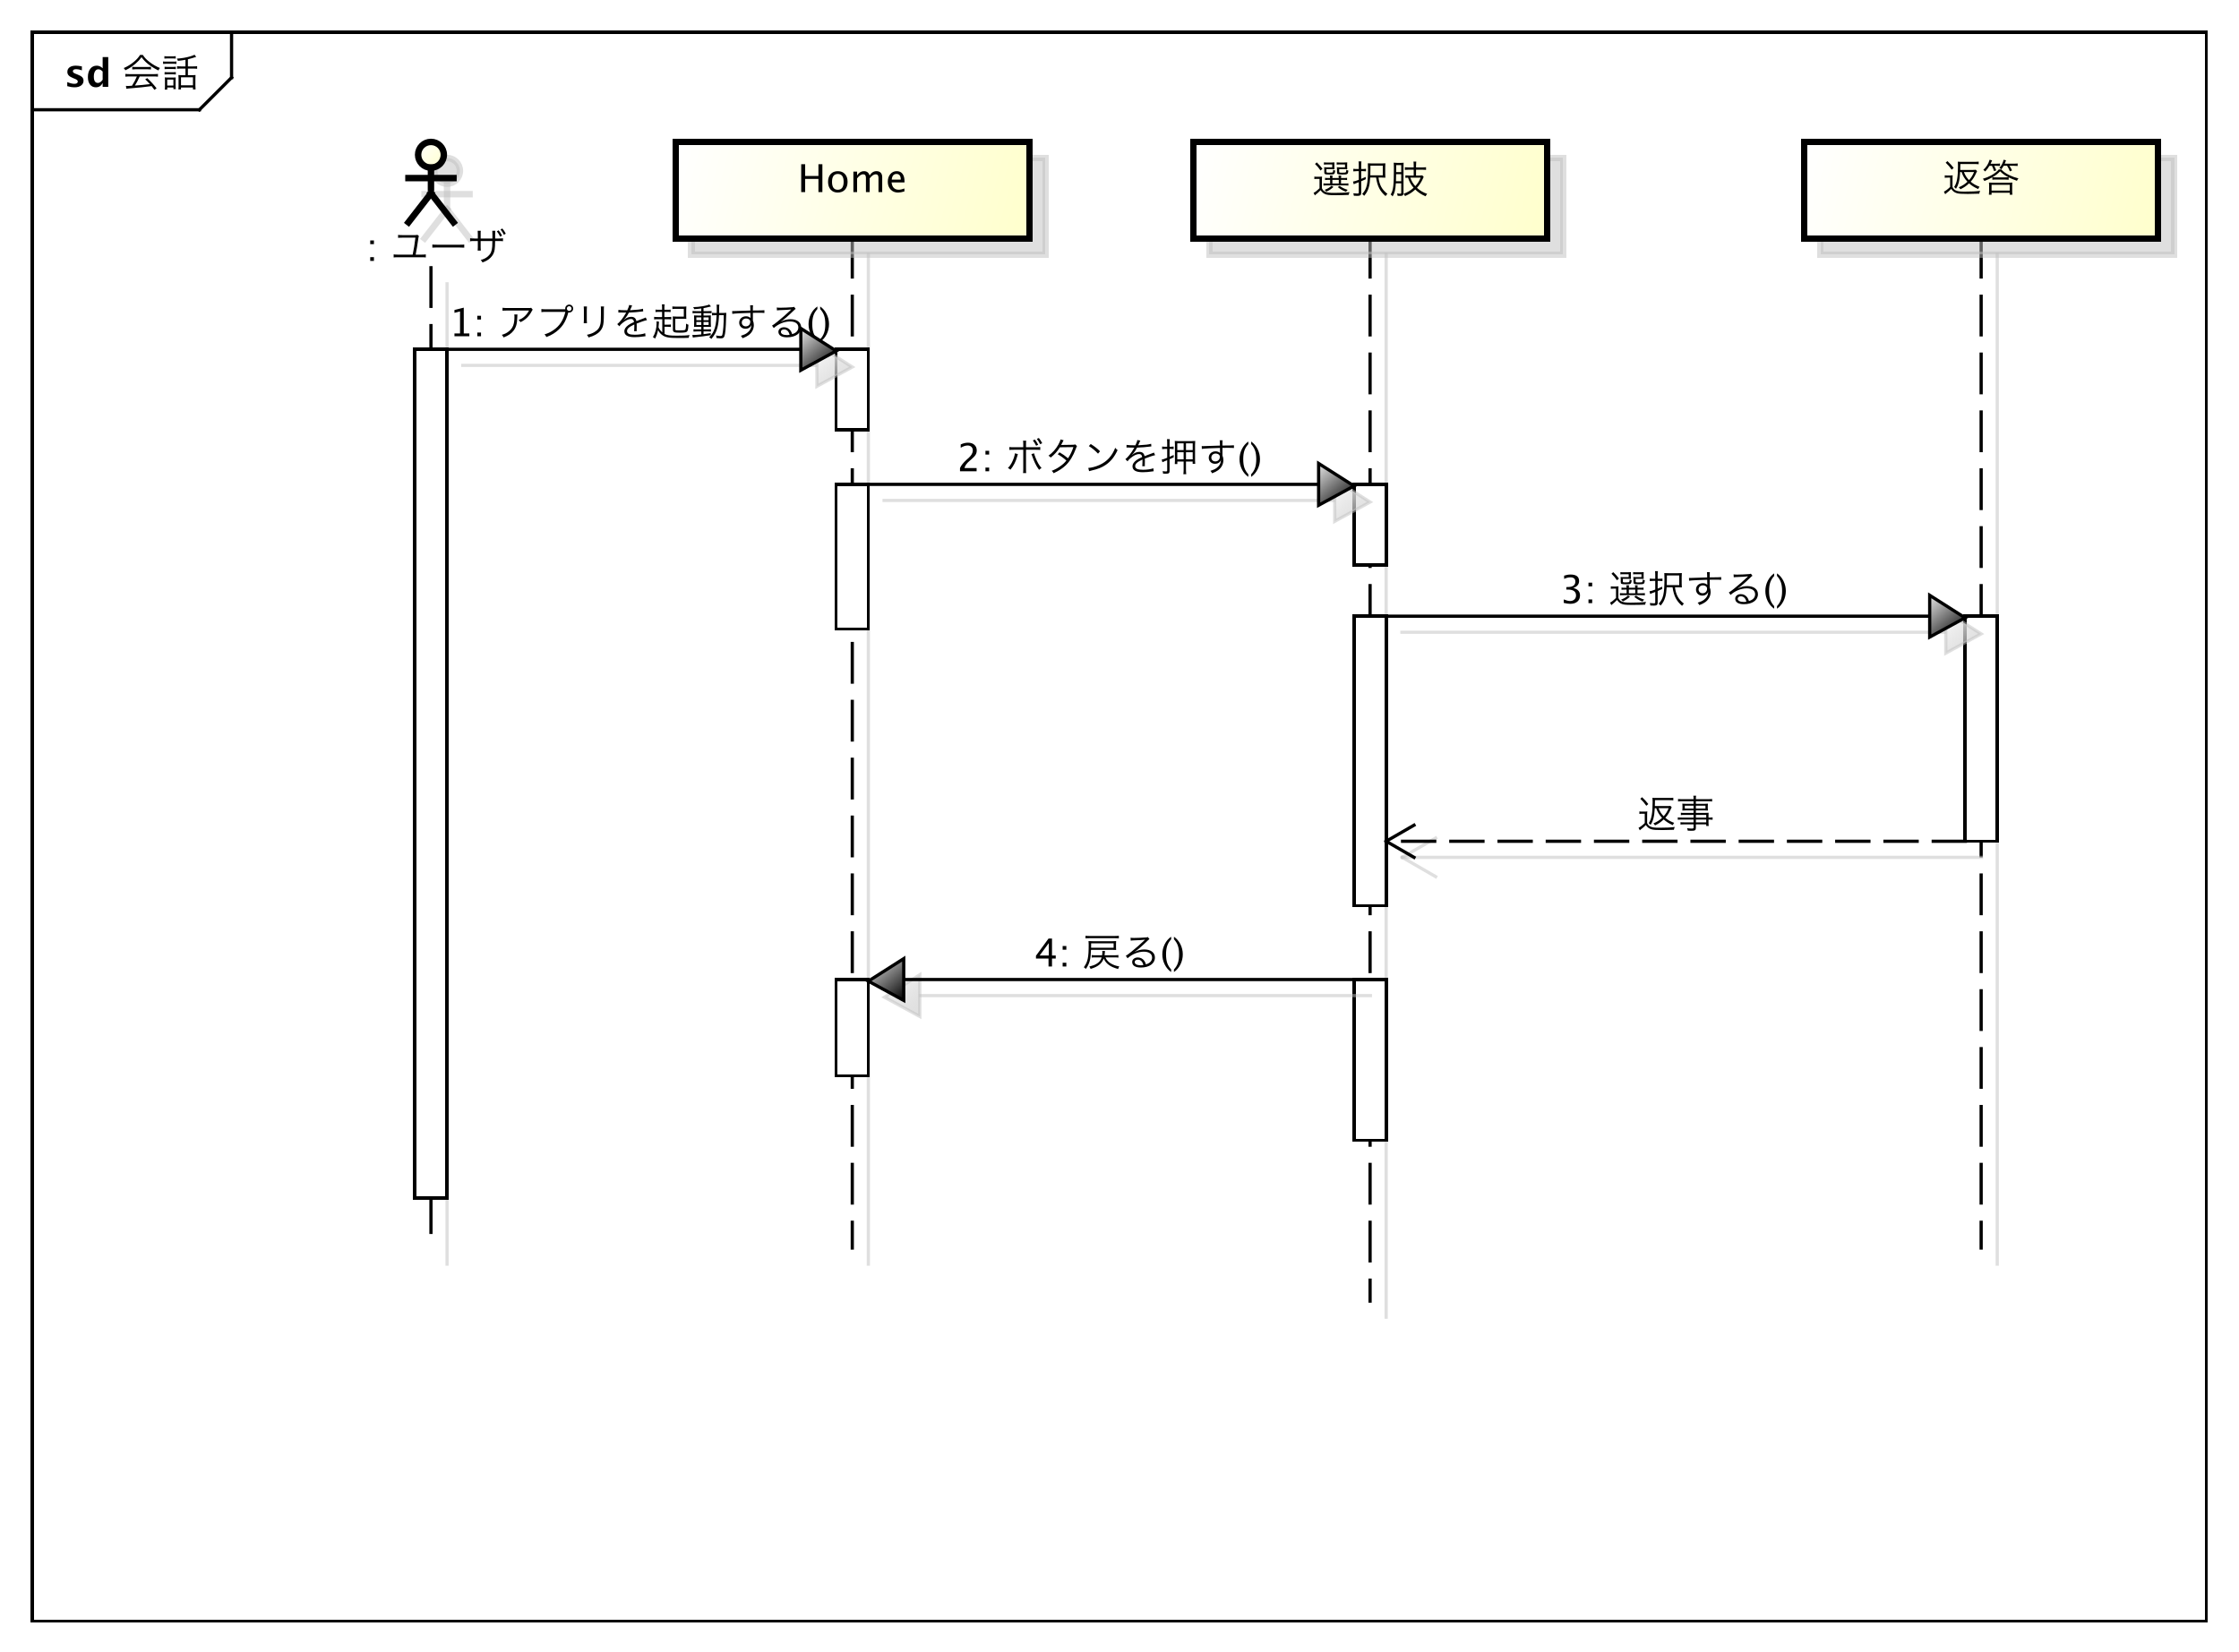 <?xml version="1.0" encoding="UTF-8"?>
<!DOCTYPE svg PUBLIC '-//W3C//DTD SVG 1.0//EN'
          'http://www.w3.org/TR/2001/REC-SVG-20010904/DTD/svg10.dtd'>
<svg xmlns:xlink="http://www.w3.org/1999/xlink" style="fill-opacity:1; color-rendering:auto; color-interpolation:auto; stroke:black; text-rendering:auto; stroke-linecap:square; stroke-miterlimit:10; stroke-opacity:1; shape-rendering:auto; fill:black; stroke-dasharray:none; font-weight:normal; stroke-width:1; font-family:&apos;Dialog&apos;; font-style:normal; stroke-linejoin:miter; font-size:12; stroke-dashoffset:0; image-rendering:auto;" width="928" height="685" xmlns="http://www.w3.org/2000/svg"
><rect width="100%" height="100%" fill="#808080" stroke="none"/><!--Generated by the Batik Graphics2D SVG Generator--><defs id="genericDefs"
  /><g
  ><defs id="defs1"
    ><linearGradient x1="561" gradientUnits="userSpaceOnUse" x2="671" y1="30" y2="60" id="linearGradient1" spreadMethod="pad"
      ><stop style="stop-opacity:1; stop-color:white;" offset="0%"
        /><stop style="stop-opacity:1; stop-color:rgb(255,255,204);" offset="100%"
      /></linearGradient
      ><linearGradient x1="371" gradientUnits="userSpaceOnUse" x2="481" y1="30" y2="60" id="linearGradient2" spreadMethod="pad"
      ><stop style="stop-opacity:1; stop-color:white;" offset="0%"
        /><stop style="stop-opacity:1; stop-color:rgb(255,255,204);" offset="100%"
      /></linearGradient
      ><linearGradient x1="130" gradientUnits="userSpaceOnUse" x2="138" y1="30" y2="38" id="linearGradient3" spreadMethod="pad"
      ><stop style="stop-opacity:1; stop-color:white;" offset="0%"
        /><stop style="stop-opacity:1; stop-color:rgb(255,255,204);" offset="100%"
      /></linearGradient
      ><linearGradient x1="210" gradientUnits="userSpaceOnUse" x2="320" y1="30" y2="60" id="linearGradient4" spreadMethod="pad"
      ><stop style="stop-opacity:1; stop-color:white;" offset="0%"
        /><stop style="stop-opacity:1; stop-color:rgb(255,255,204);" offset="100%"
      /></linearGradient
      ><linearGradient x1="260" gradientUnits="userSpaceOnUse" x2="270" y1="94" y2="120" id="linearGradient5" spreadMethod="pad"
      ><stop style="stop-opacity:1; stop-color:white;" offset="0%"
        /><stop style="stop-opacity:1; stop-color:white;" offset="100%"
      /></linearGradient
      ><linearGradient x1="129" gradientUnits="userSpaceOnUse" x2="139" y1="94" y2="359" id="linearGradient6" spreadMethod="pad"
      ><stop style="stop-opacity:1; stop-color:white;" offset="0%"
        /><stop style="stop-opacity:1; stop-color:white;" offset="100%"
      /></linearGradient
      ><linearGradient x1="249" gradientUnits="userSpaceOnUse" x2="260" y1="88" y2="101" id="linearGradient7" spreadMethod="pad"
      ><stop style="stop-opacity:1; stop-color:white;" offset="0%"
        /><stop style="stop-opacity:0.502; stop-color:rgb(192,192,192);" offset="100%"
      /></linearGradient
      ><linearGradient x1="249" gradientUnits="userSpaceOnUse" x2="260" y1="88" y2="101" id="linearGradient8" spreadMethod="pad"
      ><stop style="stop-opacity:1; stop-color:rgb(231,231,231);" offset="0%"
        /><stop style="stop-opacity:1; stop-color:black;" offset="100%"
      /></linearGradient
      ><linearGradient x1="421" gradientUnits="userSpaceOnUse" x2="431" y1="136" y2="162" id="linearGradient9" spreadMethod="pad"
      ><stop style="stop-opacity:1; stop-color:white;" offset="0%"
        /><stop style="stop-opacity:1; stop-color:white;" offset="100%"
      /></linearGradient
      ><linearGradient x1="260" gradientUnits="userSpaceOnUse" x2="270" y1="136" y2="182" id="linearGradient10" spreadMethod="pad"
      ><stop style="stop-opacity:1; stop-color:white;" offset="0%"
        /><stop style="stop-opacity:1; stop-color:white;" offset="100%"
      /></linearGradient
      ><linearGradient x1="410" gradientUnits="userSpaceOnUse" x2="421" y1="130" y2="143" id="linearGradient11" spreadMethod="pad"
      ><stop style="stop-opacity:1; stop-color:white;" offset="0%"
        /><stop style="stop-opacity:0.502; stop-color:rgb(192,192,192);" offset="100%"
      /></linearGradient
      ><linearGradient x1="410" gradientUnits="userSpaceOnUse" x2="421" y1="130" y2="143" id="linearGradient12" spreadMethod="pad"
      ><stop style="stop-opacity:1; stop-color:rgb(231,231,231);" offset="0%"
        /><stop style="stop-opacity:1; stop-color:black;" offset="100%"
      /></linearGradient
      ><linearGradient x1="611" gradientUnits="userSpaceOnUse" x2="621" y1="177" y2="248" id="linearGradient13" spreadMethod="pad"
      ><stop style="stop-opacity:1; stop-color:white;" offset="0%"
        /><stop style="stop-opacity:1; stop-color:white;" offset="100%"
      /></linearGradient
      ><linearGradient x1="421" gradientUnits="userSpaceOnUse" x2="431" y1="177" y2="268" id="linearGradient14" spreadMethod="pad"
      ><stop style="stop-opacity:1; stop-color:white;" offset="0%"
        /><stop style="stop-opacity:1; stop-color:white;" offset="100%"
      /></linearGradient
      ><linearGradient x1="600" gradientUnits="userSpaceOnUse" x2="611" y1="171" y2="184" id="linearGradient15" spreadMethod="pad"
      ><stop style="stop-opacity:1; stop-color:white;" offset="0%"
        /><stop style="stop-opacity:0.502; stop-color:rgb(192,192,192);" offset="100%"
      /></linearGradient
      ><linearGradient x1="600" gradientUnits="userSpaceOnUse" x2="611" y1="171" y2="184" id="linearGradient16" spreadMethod="pad"
      ><stop style="stop-opacity:1; stop-color:rgb(231,231,231);" offset="0%"
        /><stop style="stop-opacity:1; stop-color:black;" offset="100%"
      /></linearGradient
      ><linearGradient x1="260" gradientUnits="userSpaceOnUse" x2="270" y1="290" y2="321" id="linearGradient17" spreadMethod="pad"
      ><stop style="stop-opacity:1; stop-color:white;" offset="0%"
        /><stop style="stop-opacity:1; stop-color:white;" offset="100%"
      /></linearGradient
      ><linearGradient x1="421" gradientUnits="userSpaceOnUse" x2="431" y1="290" y2="341" id="linearGradient18" spreadMethod="pad"
      ><stop style="stop-opacity:1; stop-color:white;" offset="0%"
        /><stop style="stop-opacity:1; stop-color:white;" offset="100%"
      /></linearGradient
      ><linearGradient x1="270" gradientUnits="userSpaceOnUse" x2="281" y1="284" y2="297" id="linearGradient19" spreadMethod="pad"
      ><stop style="stop-opacity:1; stop-color:white;" offset="0%"
        /><stop style="stop-opacity:0.502; stop-color:rgb(192,192,192);" offset="100%"
      /></linearGradient
      ><linearGradient x1="270" gradientUnits="userSpaceOnUse" x2="281" y1="284" y2="297" id="linearGradient20" spreadMethod="pad"
      ><stop style="stop-opacity:1; stop-color:rgb(231,231,231);" offset="0%"
        /><stop style="stop-opacity:1; stop-color:black;" offset="100%"
      /></linearGradient
      ><clipPath clipPathUnits="userSpaceOnUse" id="clipPath1"
      ><path d="M0 0 L928 0 L928 685 L0 685 L0 0 Z"
      /></clipPath
      ><clipPath clipPathUnits="userSpaceOnUse" id="clipPath2"
      ><path d="M0 -14.133 L696 -14.133 L696 499.617 L0 499.617 L0 -14.133 Z"
      /></clipPath
      ><clipPath clipPathUnits="userSpaceOnUse" id="clipPath3"
      ><path d="M-38 -27 L658 -27 L658 486.75 L-38 486.75 L-38 -27 Z"
      /></clipPath
      ><clipPath clipPathUnits="userSpaceOnUse" id="clipPath4"
      ><path d="M-20 -27 L676 -27 L676 486.75 L-20 486.75 L-20 -27 Z"
      /></clipPath
      ><clipPath clipPathUnits="userSpaceOnUse" id="clipPath5"
      ><path d="M-5 -19.133 L691 -19.133 L691 494.617 L-5 494.617 L-5 -19.133 Z"
      /></clipPath
      ><clipPath clipPathUnits="userSpaceOnUse" id="clipPath6"
      ><path d="M-604 -48.133 L92 -48.133 L92 465.617 L-604 465.617 L-604 -48.133 Z"
      /></clipPath
      ><clipPath clipPathUnits="userSpaceOnUse" id="clipPath7"
      ><path d="M-408 -60.133 L288 -60.133 L288 453.617 L-408 453.617 L-408 -60.133 Z"
      /></clipPath
      ><clipPath clipPathUnits="userSpaceOnUse" id="clipPath8"
      ><path d="M-110 -81.133 L586 -81.133 L586 432.617 L-110 432.617 L-110 -81.133 Z"
      /></clipPath
      ><clipPath clipPathUnits="userSpaceOnUse" id="clipPath9"
      ><path d="M-248 -48.133 L448 -48.133 L448 465.617 L-248 465.617 L-248 -48.133 Z"
      /></clipPath
      ><clipPath clipPathUnits="userSpaceOnUse" id="clipPath10"
      ><path d="M-139.5 -104.566 L556.5 -104.566 L556.5 409.184 L-139.5 409.184 L-139.5 -104.566 Z"
      /></clipPath
      ><clipPath clipPathUnits="userSpaceOnUse" id="clipPath11"
      ><path d="M-297.5 -146.566 L398.5 -146.566 L398.5 367.184 L-297.5 367.184 L-297.5 -146.566 Z"
      /></clipPath
      ><clipPath clipPathUnits="userSpaceOnUse" id="clipPath12"
      ><path d="M-485 -187.566 L211 -187.566 L211 326.184 L-485 326.184 L-485 -187.566 Z"
      /></clipPath
      ><clipPath clipPathUnits="userSpaceOnUse" id="clipPath13"
      ><path d="M-509.05 -257.566 L186.95 -257.566 L186.95 256.184 L-509.05 256.184 L-509.05 -257.566 Z"
      /></clipPath
      ><clipPath clipPathUnits="userSpaceOnUse" id="clipPath14"
      ><path d="M-321.5 -300.566 L374.5 -300.566 L374.5 213.184 L-321.5 213.184 L-321.5 -300.566 Z"
      /></clipPath
    ></defs
    ><g style="fill:white; stroke:white;"
    ><rect x="0" y="0" width="928" style="clip-path:url(#clipPath1); stroke:none;" height="685"
    /></g
    ><g style="shape-rendering:crispEdges; text-rendering:geometricPrecision;" transform="scale(1.333,1.333) translate(0,14.133)"
    ><rect x="10" y="-4.133" width="676" style="fill:none; clip-path:url(#clipPath2);" height="494.133"
      /><line x1="72" x2="72" y1="-3.133" style="clip-path:url(#clipPath2); fill:none; text-rendering:optimizeLegibility; shape-rendering:auto;" y2="10"
      /><line x1="72" x2="62" y1="10" style="clip-path:url(#clipPath2); fill:none; text-rendering:optimizeLegibility; shape-rendering:auto;" y2="20"
      /><line x1="62" x2="10" y1="20" style="clip-path:url(#clipPath2); fill:none; text-rendering:optimizeLegibility; shape-rendering:auto;" y2="20"
    /></g
    ><g style="font-family:sans-serif; text-rendering:optimizeLegibility;" transform="matrix(1.333,0,0,1.333,0,18.844) translate(38,12.867)"
    ><path d="M4.56 -3.228 C4.092 -2.124 3.708 -1.404 3.036 -0.336 C1.956 -0.264 1.956 -0.264 1.764 -0.264 C1.584 -0.264 1.356 -0.276 1.152 -0.3 L1.296 0.612 C1.596 0.54 1.836 0.516 3.324 0.396 C5.196 0.252 7.008 0.06 9.144 -0.228 C9.396 0.084 9.552 0.288 10.02 0.948 L10.68 0.456 C9.78 -0.696 8.976 -1.584 7.776 -2.712 L7.152 -2.328 C7.68 -1.836 7.896 -1.62 8.616 -0.84 C6.84 -0.624 5.592 -0.504 3.936 -0.396 C4.548 -1.344 4.776 -1.788 5.436 -3.228 L9.744 -3.228 C10.332 -3.228 10.74 -3.204 11.112 -3.156 L11.112 -4.02 C10.74 -3.972 10.356 -3.948 9.744 -3.948 L2.352 -3.948 C1.752 -3.948 1.356 -3.972 0.984 -4.02 L0.984 -3.156 C1.344 -3.204 1.764 -3.228 2.352 -3.228 ZM5.556 -9.924 C5.028 -9.096 4.476 -8.484 3.648 -7.788 C2.652 -6.96 1.704 -6.372 0.468 -5.832 C0.66 -5.652 0.852 -5.4 0.972 -5.148 C2.172 -5.7 3.156 -6.348 4.212 -7.26 C4.968 -7.92 5.424 -8.412 6.012 -9.228 C6.576 -8.436 7.128 -7.836 7.932 -7.176 C8.904 -6.384 10.068 -5.652 11.268 -5.088 C11.376 -5.364 11.496 -5.568 11.736 -5.856 C10.62 -6.288 9.468 -6.948 8.424 -7.776 C7.5 -8.496 6.972 -9.06 6.408 -9.924 ZM3.12 -5.412 C3.36 -5.448 3.696 -5.46 4.056 -5.46 L7.944 -5.46 C8.388 -5.46 8.7 -5.448 8.952 -5.412 L8.952 -6.216 C8.688 -6.18 8.412 -6.168 7.944 -6.168 L4.068 -6.168 C3.624 -6.168 3.36 -6.18 3.12 -6.216 ZM19.668 -6.348 L18.408 -6.348 C17.748 -6.348 17.436 -6.36 17.064 -6.42 L17.064 -5.604 C17.472 -5.664 17.772 -5.676 18.396 -5.676 L19.668 -5.676 L19.668 -3.624 L18.324 -3.624 C17.988 -3.624 17.724 -3.636 17.472 -3.672 C17.508 -3.348 17.52 -3.084 17.52 -2.664 L17.52 -0.36 C17.52 0.204 17.508 0.54 17.46 0.804 L18.276 0.804 L18.276 0.204 L21.996 0.204 L21.996 0.804 L22.812 0.804 C22.776 0.552 22.752 0.084 22.752 -0.372 L22.752 -2.604 C22.752 -3.084 22.764 -3.432 22.8 -3.672 C22.548 -3.636 22.296 -3.624 21.9 -3.624 L20.424 -3.624 L20.424 -5.676 L22.008 -5.676 C22.584 -5.676 22.932 -5.652 23.292 -5.604 L23.292 -6.42 C22.944 -6.372 22.608 -6.348 22.008 -6.348 L20.424 -6.348 L20.424 -8.568 C20.928 -8.688 22.188 -9.036 22.62 -9.192 C22.632 -9.192 22.764 -9.228 23.004 -9.3 L22.488 -9.984 C22.26 -9.84 21.816 -9.672 21.144 -9.468 C19.944 -9.108 18.396 -8.844 16.992 -8.772 C17.208 -8.4 17.232 -8.328 17.316 -8.076 C18.432 -8.196 18.768 -8.244 19.668 -8.412 ZM18.276 -2.964 L21.996 -2.964 L21.996 -0.468 L18.276 -0.468 ZM13.116 -8.784 C13.404 -8.82 13.644 -8.832 14.04 -8.832 L15.708 -8.832 C16.092 -8.832 16.368 -8.82 16.632 -8.784 L16.632 -9.54 C16.332 -9.492 16.14 -9.48 15.708 -9.48 L14.04 -9.48 C13.596 -9.48 13.416 -9.492 13.116 -9.54 ZM12.708 -7.128 C12.996 -7.164 13.248 -7.176 13.668 -7.176 L15.996 -7.176 C16.428 -7.176 16.608 -7.164 16.86 -7.128 L16.86 -7.896 C16.596 -7.848 16.38 -7.836 15.9 -7.836 L13.668 -7.836 C13.212 -7.836 12.996 -7.848 12.708 -7.896 ZM13.176 -5.496 C13.464 -5.532 13.644 -5.544 14.04 -5.544 L15.816 -5.544 C16.2 -5.544 16.344 -5.532 16.668 -5.496 L16.668 -6.24 C16.416 -6.204 16.224 -6.192 15.816 -6.192 L14.04 -6.192 C13.62 -6.192 13.464 -6.204 13.176 -6.24 ZM13.176 -3.84 C13.428 -3.876 13.644 -3.888 14.04 -3.888 L15.816 -3.888 C16.2 -3.888 16.38 -3.876 16.668 -3.84 L16.668 -4.584 C16.428 -4.548 16.236 -4.536 15.816 -4.536 L14.04 -4.536 C13.62 -4.536 13.428 -4.548 13.176 -4.584 ZM14.004 0.216 L15.912 0.216 L15.912 0.708 L16.656 0.708 C16.608 0.348 16.596 0.108 16.596 -0.276 L16.596 -1.98 C16.596 -2.412 16.608 -2.664 16.632 -2.916 C16.416 -2.88 16.272 -2.88 15.756 -2.88 L14.208 -2.88 C13.848 -2.88 13.548 -2.892 13.236 -2.928 C13.284 -2.616 13.296 -2.352 13.296 -1.932 L13.296 -0.288 C13.296 0.204 13.272 0.54 13.224 0.864 L14.004 0.864 ZM13.992 -2.256 L15.912 -2.256 L15.912 -0.408 L13.992 -0.408 Z" style="clip-path:url(#clipPath3); stroke:none;"
    /></g
    ><g style="text-rendering:optimizeLegibility; font-family:sans-serif; font-weight:bold;" transform="matrix(1.333,0,0,1.333,0,18.844) translate(20,12.867)"
    ><path d="M0.914 -0.205 L0.914 -1.477 Q2.203 -0.938 3.117 -0.938 Q4.184 -0.938 4.184 -1.664 Q4.184 -2.133 3.305 -2.484 L2.719 -2.719 Q1.764 -3.106 1.353 -3.551 Q0.943 -3.996 0.943 -4.652 Q0.943 -5.566 1.641 -6.073 Q2.338 -6.58 3.592 -6.58 Q4.377 -6.58 5.461 -6.352 L5.461 -5.133 Q4.418 -5.496 3.732 -5.496 Q2.654 -5.496 2.654 -4.828 Q2.654 -4.389 3.451 -4.084 L3.955 -3.891 Q5.086 -3.463 5.528 -3.023 Q5.971 -2.584 5.971 -1.893 Q5.971 -0.984 5.218 -0.419 Q4.465 0.146 3.258 0.146 Q2.098 0.146 0.914 -0.205 ZM11.918 0 L11.918 -1.213 Q11.25 0.146 9.815 0.146 Q8.654 0.146 7.992 -0.703 Q7.33 -1.553 7.33 -3.041 Q7.33 -4.658 8.077 -5.619 Q8.824 -6.58 10.084 -6.58 Q11.092 -6.58 11.918 -5.783 L11.918 -9.252 L13.658 -9.252 L13.658 0 ZM11.918 -4.752 Q11.291 -5.455 10.576 -5.455 Q9.938 -5.455 9.557 -4.84 Q9.176 -4.225 9.176 -3.188 Q9.176 -1.213 10.441 -1.213 Q11.215 -1.213 11.918 -2.203 Z" style="clip-path:url(#clipPath4); stroke:none;"
    /></g
    ><g transform="matrix(1.333,0,0,1.333,0,18.844) translate(5,5)" style="fill-opacity:0.502; fill:rgb(192,192,192); text-rendering:optimizeLegibility; font-family:sans-serif; stroke:rgb(192,192,192); font-weight:bold; stroke-opacity:0.502;"
    ><line x1="616" x2="616" y1="60" style="fill:none; clip-path:url(#clipPath5);" y2="374"
    /></g
    ><g transform="matrix(1.333,0,0,1.333,0,18.844)" style="text-rendering:optimizeLegibility; stroke-dasharray:12,6; font-weight:bold; font-family:sans-serif; stroke-linecap:butt;"
    ><line x1="616" x2="616" y1="60" style="fill:none; clip-path:url(#clipPath2);" y2="374"
    /></g
    ><g transform="matrix(1.333,0,0,1.333,0,18.844) translate(5,5)" style="fill-opacity:0.502; fill:rgb(192,192,192); text-rendering:geometricPrecision; font-family:sans-serif; shape-rendering:crispEdges; stroke:rgb(192,192,192); font-weight:bold; stroke-width:2; stroke-opacity:0.502;"
    ><rect x="561" y="30" width="110" style="clip-path:url(#clipPath5); stroke:none;" height="30"
      /><rect x="561" y="30" width="110" style="fill:none; clip-path:url(#clipPath5);" height="30"
    /></g
    ><g transform="matrix(1.333,0,0,1.333,0,18.844)" style="fill:url(#linearGradient1); text-rendering:geometricPrecision; font-family:sans-serif; shape-rendering:crispEdges; stroke:url(#linearGradient1); font-weight:bold; stroke-width:2;"
    ><rect x="561" y="30" width="110" style="clip-path:url(#clipPath2); stroke:none;" height="30"
      /><rect x="561" y="30" width="110" style="clip-path:url(#clipPath2); fill:none; stroke:black;" height="30"
    /></g
    ><g style="text-rendering:optimizeLegibility; stroke-width:2; font-family:sans-serif;" transform="matrix(1.333,0,0,1.333,0,18.844) translate(604,34)"
    ><path d="M5.916 5.374 C6.348 6.622 6.828 7.414 7.74 8.386 C6.912 9.154 6.24 9.586 5.028 10.126 C5.268 10.33 5.364 10.438 5.556 10.726 C6.744 10.138 7.32 9.742 8.244 8.878 C9.072 9.622 9.876 10.126 11.076 10.654 C11.172 10.414 11.34 10.138 11.496 9.946 C10.284 9.478 9.588 9.082 8.748 8.374 C9.444 7.606 9.936 6.826 10.416 5.746 C10.56 5.422 10.644 5.254 10.74 5.086 L10.32 4.654 C10.104 4.69 9.792 4.714 9.3 4.714 L5.496 4.714 C5.532 3.994 5.532 3.706 5.532 2.878 L10.02 2.878 C10.512 2.878 10.872 2.902 11.232 2.95 L11.232 2.122 C10.896 2.17 10.524 2.194 9.996 2.194 L5.94 2.194 C5.376 2.194 5.088 2.182 4.752 2.134 C4.788 2.422 4.8 2.746 4.8 3.442 C4.8 6.982 4.452 8.854 3.588 10.03 C3.852 10.222 3.984 10.342 4.176 10.582 C4.584 9.922 4.8 9.454 4.992 8.77 C5.256 7.822 5.388 6.922 5.472 5.374 ZM9.792 5.374 C9.384 6.382 8.928 7.114 8.232 7.882 C7.476 7.102 7.02 6.382 6.648 5.374 ZM0.972 2.458 C1.8 3.238 2.16 3.658 2.844 4.63 L3.456 4.09 C2.844 3.286 2.352 2.746 1.524 1.966 ZM0.684 7.162 C0.984 7.114 1.164 7.102 1.56 7.102 L2.352 7.102 L2.352 10.006 C1.692 10.666 0.948 11.23 0.42 11.47 L0.816 12.262 C1.032 12.058 1.152 11.962 1.248 11.89 C1.884 11.398 2.16 11.158 2.7 10.606 C3.156 11.314 3.684 11.722 4.44 11.938 C5.052 12.118 5.88 12.178 7.872 12.178 C8.832 12.178 10.236 12.142 11.412 12.094 C11.472 11.746 11.532 11.59 11.688 11.218 C10.524 11.386 9.096 11.458 6.852 11.458 C5.436 11.458 4.752 11.374 4.164 11.11 C3.66 10.894 3.408 10.63 3.096 10.006 L3.096 7.642 C3.096 7.054 3.108 6.754 3.156 6.382 C2.844 6.43 2.58 6.442 2.232 6.442 L1.608 6.442 C1.176 6.442 0.96 6.43 0.684 6.382 ZM15.36 3.43 C15.672 4.09 15.828 4.462 16.008 5.086 L16.704 4.846 C16.452 4.21 16.344 3.97 16.056 3.43 L16.728 3.43 C17.232 3.43 17.556 3.442 17.868 3.478 L17.868 2.71 C17.568 2.758 17.256 2.782 16.692 2.782 L14.94 2.782 C15.12 2.398 15.204 2.218 15.408 1.738 L14.628 1.546 C14.28 2.794 13.656 3.79 12.672 4.702 C12.888 4.834 13.056 4.978 13.26 5.194 C13.8 4.618 14.184 4.102 14.58 3.43 ZM20.064 3.418 C20.496 4.138 20.64 4.426 20.928 5.158 L21.6 4.87 C21.336 4.282 21.156 3.97 20.784 3.418 L22.104 3.418 C22.584 3.418 23.004 3.442 23.352 3.478 L23.352 2.698 C23.028 2.746 22.644 2.77 22.104 2.77 L19.32 2.77 C19.596 2.134 19.596 2.134 19.74 1.726 L18.996 1.546 C18.756 2.542 18.36 3.298 17.652 4.126 C17.988 4.294 18.036 4.33 18.276 4.522 C18.6 4.09 18.768 3.838 19.008 3.418 ZM20.556 7.018 C21.396 7.438 21.684 7.558 23.124 8.086 C23.256 7.798 23.388 7.594 23.592 7.342 C22.488 7.054 21.696 6.778 20.892 6.394 C19.74 5.854 18.828 5.218 18.264 4.558 L17.484 4.558 C16.956 5.23 16.152 5.854 15.084 6.43 C14.28 6.874 13.62 7.138 12.528 7.462 C12.732 7.678 12.876 7.882 12.996 8.158 C14.124 7.726 14.604 7.498 15.492 6.994 L15.492 7.762 C15.876 7.714 16.2 7.702 16.704 7.702 L19.344 7.702 C19.8 7.702 20.196 7.726 20.556 7.762 ZM16.704 7.03 C16.212 7.03 15.864 7.018 15.528 6.97 C16.524 6.406 17.148 5.914 17.892 5.146 C18.756 5.974 19.356 6.406 20.472 6.982 C20.172 7.018 19.812 7.03 19.344 7.03 ZM15.24 11.806 L20.892 11.806 L20.892 12.418 L21.72 12.418 C21.672 12.058 21.648 11.722 21.648 11.242 L21.648 9.766 C21.648 9.238 21.66 8.938 21.708 8.638 C21.384 8.674 21.096 8.686 20.556 8.686 L15.576 8.686 C15.036 8.686 14.772 8.674 14.424 8.638 C14.472 8.962 14.484 9.25 14.484 9.766 L14.484 11.242 C14.484 11.698 14.46 12.034 14.412 12.418 L15.24 12.418 ZM15.24 9.334 L20.892 9.334 L20.892 11.146 L15.24 11.146 Z" style="clip-path:url(#clipPath6); stroke:none;"
    /></g
    ><g transform="matrix(1.333,0,0,1.333,0,18.844) translate(5,5)" style="fill-opacity:0.502; fill:rgb(192,192,192); text-rendering:optimizeLegibility; font-family:sans-serif; stroke:rgb(192,192,192); stroke-opacity:0.502;"
    ><line x1="426" x2="426" y1="60" style="fill:none; clip-path:url(#clipPath5);" y2="390.5"
    /></g
    ><g style="text-rendering:optimizeLegibility; stroke-dasharray:12,6; font-family:sans-serif; stroke-linecap:butt;" transform="matrix(1.333,0,0,1.333,0,18.844)"
    ><line x1="426" x2="426" y1="60" style="fill:none; clip-path:url(#clipPath2);" y2="390.5"
    /></g
    ><g transform="matrix(1.333,0,0,1.333,0,18.844) translate(5,5)" style="fill-opacity:0.502; fill:rgb(192,192,192); text-rendering:geometricPrecision; font-family:sans-serif; shape-rendering:crispEdges; stroke:rgb(192,192,192); stroke-width:2; stroke-opacity:0.502;"
    ><rect x="371" y="30" width="110" style="clip-path:url(#clipPath5); stroke:none;" height="30"
      /><rect x="371" y="30" width="110" style="fill:none; clip-path:url(#clipPath5);" height="30"
    /></g
    ><g transform="matrix(1.333,0,0,1.333,0,18.844)" style="fill:url(#linearGradient2); text-rendering:geometricPrecision; font-family:sans-serif; shape-rendering:crispEdges; stroke:url(#linearGradient2); stroke-width:2;"
    ><rect x="371" y="30" width="110" style="clip-path:url(#clipPath2); stroke:none;" height="30"
      /><rect x="371" y="30" width="110" style="clip-path:url(#clipPath2); fill:none; stroke:black;" height="30"
    /></g
    ><g style="text-rendering:optimizeLegibility; stroke-width:2; font-family:sans-serif;" transform="matrix(1.333,0,0,1.333,0,18.844) translate(408,46)"
    ><path d="M5.58 -4.2 L5.58 -3.06 L4.584 -3.06 C4.044 -3.06 3.768 -3.072 3.504 -3.12 L3.504 -2.412 C3.768 -2.46 4.056 -2.472 4.596 -2.472 L10.08 -2.472 C10.656 -2.472 10.968 -2.46 11.256 -2.412 L11.256 -3.12 C10.956 -3.072 10.68 -3.06 10.08 -3.06 L8.964 -3.06 L8.964 -4.2 L9.72 -4.2 C10.272 -4.2 10.536 -4.188 10.848 -4.14 L10.848 -4.836 C10.572 -4.788 10.296 -4.776 9.744 -4.776 L8.964 -4.776 C8.976 -5.136 8.988 -5.292 9.012 -5.544 L8.196 -5.544 C8.232 -5.316 8.244 -5.136 8.256 -4.776 L6.276 -4.776 C6.276 -5.136 6.3 -5.328 6.324 -5.544 L5.508 -5.544 C5.544 -5.292 5.556 -5.136 5.568 -4.776 L5.1 -4.776 C4.536 -4.776 4.26 -4.788 3.996 -4.836 L3.996 -4.14 C4.284 -4.188 4.56 -4.2 5.112 -4.2 ZM6.276 -4.2 L8.268 -4.2 L8.268 -3.06 L6.276 -3.06 ZM6.9 -8.988 C6.9 -9.264 6.9 -9.444 6.924 -9.636 C6.696 -9.6 6.432 -9.588 5.868 -9.588 L4.596 -9.588 C4.2 -9.588 3.912 -9.6 3.648 -9.648 L3.648 -8.928 C3.924 -8.976 4.176 -8.988 4.596 -8.988 L6.228 -8.988 L6.228 -8.088 L4.476 -8.088 C4.116 -8.088 3.9 -8.1 3.72 -8.124 C3.744 -7.92 3.756 -7.776 3.756 -7.464 L3.756 -6.564 C3.756 -5.94 3.948 -5.856 5.352 -5.856 C6.324 -5.856 6.648 -5.904 6.816 -6.06 C7.02 -6.24 7.092 -6.468 7.164 -7.068 C6.936 -7.128 6.78 -7.2 6.54 -7.356 C6.504 -6.9 6.48 -6.72 6.42 -6.624 C6.336 -6.48 6.144 -6.444 5.28 -6.444 C4.488 -6.444 4.416 -6.48 4.416 -6.78 L4.416 -7.548 L6.18 -7.548 C6.492 -7.548 6.696 -7.536 6.924 -7.512 C6.9 -7.668 6.9 -7.86 6.9 -8.148 ZM10.872 -8.988 C10.872 -9.276 10.872 -9.456 10.896 -9.636 C10.668 -9.6 10.404 -9.588 9.84 -9.588 L8.568 -9.588 C8.172 -9.588 7.884 -9.6 7.62 -9.648 L7.62 -8.928 C7.896 -8.976 8.148 -8.988 8.568 -8.988 L10.2 -8.988 L10.2 -8.088 L8.436 -8.088 C8.064 -8.088 7.86 -8.1 7.668 -8.124 C7.704 -7.824 7.716 -7.704 7.716 -7.452 L7.716 -6.576 C7.716 -5.94 7.896 -5.856 9.336 -5.856 C11.028 -5.856 11.112 -5.904 11.256 -7.068 C11.04 -7.128 10.86 -7.212 10.62 -7.356 C10.584 -6.888 10.536 -6.66 10.452 -6.564 C10.356 -6.468 10.068 -6.432 9.24 -6.432 C8.88 -6.432 8.64 -6.456 8.532 -6.492 C8.412 -6.54 8.388 -6.588 8.388 -6.78 L8.388 -7.548 L10.152 -7.548 C10.464 -7.548 10.668 -7.536 10.896 -7.512 C10.872 -7.68 10.872 -7.86 10.872 -8.148 ZM6.024 -2.376 C5.364 -1.776 4.836 -1.464 3.852 -1.08 C4.128 -0.9 4.26 -0.756 4.404 -0.54 C5.352 -0.972 5.796 -1.272 6.612 -1.992 ZM7.956 -1.956 C8.784 -1.284 9.468 -0.888 10.524 -0.48 C10.692 -0.732 10.788 -0.852 11.04 -1.092 C9.984 -1.428 9.324 -1.752 8.52 -2.34 ZM0.876 -9.144 C1.632 -8.412 1.968 -8.016 2.592 -7.104 L3.204 -7.644 C2.592 -8.448 2.232 -8.844 1.428 -9.636 ZM0.672 -4.44 C0.948 -4.488 1.164 -4.5 1.548 -4.5 L2.28 -4.5 L2.28 -1.596 C1.512 -0.84 0.984 -0.42 0.432 -0.168 L0.828 0.624 C0.996 0.468 0.996 0.468 1.212 0.288 C1.632 -0.06 1.632 -0.06 1.776 -0.18 C2.052 -0.42 2.256 -0.624 2.616 -0.996 C2.976 -0.456 3.372 -0.084 3.864 0.156 C4.584 0.492 5.208 0.564 7.308 0.564 C8.76 0.564 10.104 0.54 11.34 0.48 C11.424 0.072 11.448 0 11.616 -0.384 C10.356 -0.216 9.012 -0.144 6.78 -0.144 C5.364 -0.144 4.656 -0.24 4.056 -0.504 C3.564 -0.732 3.312 -0.984 3.024 -1.596 L3.024 -3.96 C3.024 -4.584 3.024 -4.824 3.072 -5.22 C2.76 -5.172 2.532 -5.16 2.16 -5.16 L1.596 -5.16 C1.152 -5.16 0.96 -5.172 0.672 -5.22 ZM14.484 -6.912 L14.484 -4.212 C13.536 -3.852 13.248 -3.768 12.696 -3.672 L12.912 -2.844 C13.14 -2.964 13.284 -3.024 13.524 -3.108 C13.848 -3.228 14.124 -3.336 14.484 -3.468 L14.484 -0.276 C14.484 0 14.4 0.06 14.04 0.06 C13.668 0.06 13.272 0.036 12.78 -0.024 C12.888 0.288 12.924 0.444 12.948 0.744 C13.344 0.768 13.776 0.78 14.1 0.78 C14.916 0.78 15.24 0.54 15.24 -0.06 L15.24 -3.768 C15.888 -4.044 16.068 -4.116 16.644 -4.392 L16.644 -5.112 C16.02 -4.824 15.78 -4.716 15.24 -4.512 L15.24 -6.912 L15.84 -6.912 C16.164 -6.912 16.464 -6.888 16.728 -6.852 L16.728 -7.632 C16.464 -7.596 16.188 -7.572 15.852 -7.572 L15.24 -7.572 L15.24 -8.76 C15.24 -9.3 15.264 -9.612 15.312 -9.936 L14.412 -9.936 C14.472 -9.6 14.484 -9.3 14.484 -8.76 L14.484 -7.572 L13.824 -7.572 C13.416 -7.572 13.14 -7.596 12.792 -7.644 L12.792 -6.84 C13.272 -6.9 13.512 -6.912 13.824 -6.912 ZM19.872 -4.92 C20.28 -2.184 21.06 -0.672 22.824 0.852 C23.004 0.564 23.16 0.372 23.4 0.156 C21.708 -1.14 20.916 -2.58 20.616 -4.92 L21.6 -4.92 C22.068 -4.92 22.392 -4.908 22.752 -4.872 C22.716 -5.232 22.704 -5.52 22.704 -6.156 L22.704 -8.052 C22.704 -8.64 22.716 -8.988 22.752 -9.348 C22.356 -9.312 22.08 -9.3 21.48 -9.3 L18.636 -9.3 C18.036 -9.3 17.724 -9.312 17.304 -9.348 C17.34 -8.892 17.352 -8.484 17.352 -7.68 C17.352 -2.916 16.992 -1.344 15.54 0.18 C15.792 0.36 15.912 0.48 16.152 0.768 C16.884 -0.06 17.292 -0.816 17.592 -1.848 C17.832 -2.676 17.952 -3.528 18.036 -4.92 ZM18.072 -5.604 C18.108 -7.236 18.108 -7.236 18.108 -7.8 L18.108 -8.616 L21.948 -8.616 L21.948 -5.604 ZM31.56 -5.544 L30.108 -5.544 C29.616 -5.544 29.268 -5.568 28.98 -5.604 L28.98 -4.824 C29.232 -4.86 29.448 -4.872 29.796 -4.884 C30.276 -3.468 30.684 -2.748 31.536 -1.74 C30.564 -0.864 29.664 -0.324 28.416 0.132 C28.62 0.384 28.764 0.612 28.86 0.84 C30.18 0.276 31.092 -0.3 32.052 -1.2 C33.024 -0.252 33.852 0.3 35.256 0.912 C35.388 0.648 35.508 0.456 35.748 0.156 C34.452 -0.3 33.516 -0.852 32.58 -1.728 C33.336 -2.568 34.008 -3.612 34.404 -4.548 C34.512 -4.812 34.608 -5.016 34.668 -5.136 L34.236 -5.592 C34.056 -5.556 33.804 -5.544 33.408 -5.544 L32.292 -5.544 L32.292 -7.356 L34.164 -7.356 C34.656 -7.356 35.076 -7.332 35.4 -7.284 L35.4 -8.136 C35.088 -8.088 34.644 -8.064 34.14 -8.064 L32.292 -8.064 L32.292 -8.664 C32.292 -9.192 32.316 -9.6 32.352 -9.876 L31.488 -9.876 C31.536 -9.564 31.56 -9.18 31.56 -8.664 L31.56 -8.064 L30.06 -8.064 C29.544 -8.064 29.16 -8.088 28.824 -8.136 L28.824 -7.284 C29.148 -7.332 29.592 -7.356 30.072 -7.356 L31.56 -7.356 ZM33.72 -4.884 C33.276 -3.804 32.82 -3.072 32.064 -2.244 C31.308 -3.096 30.912 -3.768 30.504 -4.884 ZM27.684 -3.12 L27.684 -0.252 C27.684 0.048 27.612 0.108 27.312 0.108 C27.06 0.108 26.796 0.072 26.4 -0.012 C26.496 0.288 26.532 0.468 26.544 0.756 C26.916 0.78 27.204 0.792 27.36 0.792 C28.152 0.792 28.392 0.576 28.392 -0.144 L28.392 -8.328 C28.392 -8.952 28.404 -9.264 28.428 -9.54 C28.14 -9.492 27.852 -9.48 27.432 -9.48 L26.412 -9.48 C25.956 -9.48 25.704 -9.492 25.344 -9.54 C25.38 -9.12 25.404 -8.676 25.404 -7.896 C25.404 -2.448 25.224 -0.996 24.408 0.36 C24.672 0.54 24.804 0.672 25.008 0.948 C25.644 -0.132 25.848 -0.96 26.016 -3.12 ZM27.684 -6.624 L26.1 -6.624 L26.112 -6.996 L26.112 -8.796 L27.684 -8.796 ZM27.684 -5.964 L27.684 -3.78 L26.052 -3.78 C26.076 -4.2 26.076 -4.26 26.076 -5.052 C26.076 -5.256 26.088 -5.568 26.088 -5.964 Z" style="clip-path:url(#clipPath7); stroke:none;"
    /></g
    ><g transform="matrix(1.333,0,0,1.333,0,18.844) translate(5,5)" style="fill-opacity:0.502; fill:rgb(192,192,192); text-rendering:optimizeLegibility; font-family:sans-serif; stroke:rgb(192,192,192); stroke-opacity:0.502;"
    ><line x1="134" x2="134" y1="69.133" style="fill:none; clip-path:url(#clipPath5);" y2="374"
    /></g
    ><g style="text-rendering:optimizeLegibility; stroke-dasharray:12,6; font-family:sans-serif; stroke-linecap:butt;" transform="matrix(1.333,0,0,1.333,0,18.844)"
    ><line x1="134" x2="134" y1="69.133" style="fill:none; clip-path:url(#clipPath2);" y2="374"
    /></g
    ><g transform="matrix(1.333,0,0,1.333,0,18.844) translate(5,5)" style="fill-opacity:0.502; fill:rgb(192,192,192); text-rendering:optimizeLegibility; font-family:sans-serif; stroke:rgb(192,192,192); stroke-width:2; stroke-opacity:0.502;"
    ><circle r="4" style="clip-path:url(#clipPath5); stroke:none;" cx="134" cy="34"
      /><circle r="4" style="fill:none; clip-path:url(#clipPath5);" cx="134" cy="34"
    /></g
    ><g transform="matrix(1.333,0,0,1.333,0,18.844)" style="fill:url(#linearGradient3); text-rendering:optimizeLegibility; stroke-width:2; font-family:sans-serif; stroke:url(#linearGradient3);"
    ><circle r="4" style="clip-path:url(#clipPath2); stroke:none;" cx="134" cy="34"
      /><circle style="fill:none; clip-path:url(#clipPath2); stroke:black;" r="4" cx="134" cy="34"
    /></g
    ><g transform="matrix(1.333,0,0,1.333,0,18.844) translate(5,5)" style="fill-opacity:0.502; fill:rgb(192,192,192); text-rendering:optimizeLegibility; font-family:sans-serif; stroke:rgb(192,192,192); stroke-width:2; stroke-opacity:0.502;"
    ><line x1="134" x2="134" y1="38" style="fill:none; clip-path:url(#clipPath5);" y2="46"
    /></g
    ><g style="text-rendering:optimizeLegibility; stroke-width:2; font-family:sans-serif;" transform="matrix(1.333,0,0,1.333,0,18.844)"
    ><line x1="134" x2="134" y1="38" style="fill:none; clip-path:url(#clipPath2);" y2="46"
    /></g
    ><g transform="matrix(1.333,0,0,1.333,0,18.844) translate(5,5)" style="fill-opacity:0.502; fill:rgb(192,192,192); text-rendering:optimizeLegibility; font-family:sans-serif; stroke:rgb(192,192,192); stroke-width:2; stroke-opacity:0.502;"
    ><line x1="127" x2="141" y1="41.25" style="fill:none; clip-path:url(#clipPath5);" y2="41.25"
    /></g
    ><g style="text-rendering:optimizeLegibility; stroke-width:2; font-family:sans-serif;" transform="matrix(1.333,0,0,1.333,0,18.844)"
    ><line x1="127" x2="141" y1="41.25" style="fill:none; clip-path:url(#clipPath2);" y2="41.25"
    /></g
    ><g transform="matrix(1.333,0,0,1.333,0,18.844) translate(5,5)" style="fill-opacity:0.502; fill:rgb(192,192,192); text-rendering:optimizeLegibility; font-family:sans-serif; stroke:rgb(192,192,192); stroke-width:2; stroke-opacity:0.502;"
    ><line x1="134" x2="127" y1="46" style="fill:none; clip-path:url(#clipPath5);" y2="55"
    /></g
    ><g style="text-rendering:optimizeLegibility; stroke-width:2; font-family:sans-serif;" transform="matrix(1.333,0,0,1.333,0,18.844)"
    ><line x1="134" x2="127" y1="46" style="fill:none; clip-path:url(#clipPath2);" y2="55"
    /></g
    ><g transform="matrix(1.333,0,0,1.333,0,18.844) translate(5,5)" style="fill-opacity:0.502; fill:rgb(192,192,192); text-rendering:optimizeLegibility; font-family:sans-serif; stroke:rgb(192,192,192); stroke-width:2; stroke-opacity:0.502;"
    ><line x1="134" x2="141" y1="46" style="fill:none; clip-path:url(#clipPath5);" y2="55"
    /></g
    ><g style="text-rendering:optimizeLegibility; stroke-width:2; font-family:sans-serif;" transform="matrix(1.333,0,0,1.333,0,18.844)"
    ><line x1="134" x2="141" y1="46" style="fill:none; clip-path:url(#clipPath2);" y2="55"
    /></g
    ><g style="text-rendering:optimizeLegibility; stroke-width:2; font-family:sans-serif;" transform="matrix(1.333,0,0,1.333,0,18.844) translate(110,67)"
    ><path d="M5.115 0 L5.115 -1.154 L6.269 -1.154 L6.269 0 ZM5.115 -5.203 L5.115 -6.363 L6.269 -6.363 L6.269 -5.203 ZM19.239 -1.944 C19.563 -3.624 19.791 -4.968 20.043 -6.792 C20.103 -7.308 20.151 -7.5 20.259 -7.704 L19.791 -8.124 C19.563 -8.04 19.419 -8.016 18.987 -8.016 L15.111 -8.016 C14.439 -8.016 14.175 -8.028 13.779 -8.1 L13.779 -7.164 C14.175 -7.212 14.511 -7.224 15.099 -7.224 L19.167 -7.224 C18.987 -5.496 18.627 -3.324 18.315 -1.944 L13.803 -1.944 C13.107 -1.944 12.819 -1.956 12.399 -2.028 L12.399 -1.068 C12.807 -1.116 13.143 -1.128 13.791 -1.128 L21.003 -1.128 C21.651 -1.128 21.987 -1.116 22.395 -1.068 L22.395 -2.028 C21.975 -1.956 21.687 -1.944 20.991 -1.944 ZM24.435 -4.116 C24.795 -4.152 25.047 -4.164 25.923 -4.164 L32.883 -4.164 C33.687 -4.164 33.963 -4.152 34.347 -4.116 L34.347 -5.088 C33.975 -5.04 33.783 -5.028 32.895 -5.028 L25.923 -5.028 C25.107 -5.028 24.783 -5.04 24.435 -5.1 ZM39.447 -6.96 L39.447 -8.388 C39.447 -8.94 39.447 -9.048 39.495 -9.36 L38.523 -9.36 C38.559 -9.096 38.571 -8.868 38.571 -8.352 L38.571 -6.96 L37.575 -6.96 C36.867 -6.96 36.603 -6.972 36.171 -7.032 L36.171 -6.12 C36.579 -6.168 36.927 -6.18 37.563 -6.18 L38.571 -6.18 L38.571 -4.212 C38.571 -3.696 38.559 -3.468 38.523 -3.204 L39.495 -3.204 C39.459 -3.504 39.447 -3.66 39.447 -4.176 L39.447 -6.18 L43.095 -6.18 C43.083 -5.208 43.071 -4.836 43.047 -4.452 C42.939 -3 42.603 -2.208 41.763 -1.452 C41.127 -0.888 40.515 -0.576 39.471 -0.276 C39.759 0.012 39.855 0.144 40.011 0.48 C40.671 0.24 40.983 0.096 41.403 -0.132 C42.267 -0.636 42.939 -1.32 43.359 -2.112 C43.803 -2.976 43.923 -3.744 43.947 -6.18 L45.003 -6.18 C45.639 -6.18 45.987 -6.168 46.395 -6.12 L46.395 -7.032 C45.963 -6.972 45.699 -6.96 44.991 -6.96 L43.959 -6.96 C43.959 -7.968 43.959 -7.968 43.959 -8.22 C43.971 -9.036 43.971 -9.036 44.007 -9.36 L43.071 -9.36 C43.107 -9.084 43.107 -8.976 43.107 -8.136 L43.107 -6.96 ZM45.627 -9.768 C46.047 -9.264 46.383 -8.736 46.683 -8.112 L47.259 -8.46 C46.935 -9.072 46.647 -9.516 46.191 -10.08 ZM44.475 -9.192 C44.895 -8.688 45.231 -8.148 45.531 -7.524 L46.107 -7.872 C45.783 -8.496 45.495 -8.928 45.039 -9.504 Z" style="clip-path:url(#clipPath8); stroke:none;"
    /></g
    ><g transform="matrix(1.333,0,0,1.333,0,18.844) translate(5,5)" style="fill-opacity:0.502; fill:rgb(192,192,192); text-rendering:optimizeLegibility; font-family:sans-serif; stroke:rgb(192,192,192); stroke-opacity:0.502;"
    ><line x1="265" x2="265" y1="60" style="fill:none; clip-path:url(#clipPath5);" y2="374"
    /></g
    ><g style="text-rendering:optimizeLegibility; stroke-dasharray:12,6; font-family:sans-serif; stroke-linecap:butt;" transform="matrix(1.333,0,0,1.333,0,18.844)"
    ><line x1="265" x2="265" y1="60" style="fill:none; clip-path:url(#clipPath2);" y2="374"
    /></g
    ><g transform="matrix(1.333,0,0,1.333,0,18.844) translate(5,5)" style="fill-opacity:0.502; fill:rgb(192,192,192); text-rendering:geometricPrecision; font-family:sans-serif; shape-rendering:crispEdges; stroke:rgb(192,192,192); stroke-width:2; stroke-opacity:0.502;"
    ><rect x="210" y="30" width="110" style="clip-path:url(#clipPath5); stroke:none;" height="30"
      /><rect x="210" y="30" width="110" style="fill:none; clip-path:url(#clipPath5);" height="30"
    /></g
    ><g transform="matrix(1.333,0,0,1.333,0,18.844)" style="fill:url(#linearGradient4); text-rendering:geometricPrecision; font-family:sans-serif; shape-rendering:crispEdges; stroke:url(#linearGradient4); stroke-width:2;"
    ><rect x="210" y="30" width="110" style="clip-path:url(#clipPath2); stroke:none;" height="30"
      /><rect x="210" y="30" width="110" style="clip-path:url(#clipPath2); fill:none; stroke:black;" height="30"
    /></g
    ><g style="text-rendering:optimizeLegibility; stroke-width:2; font-family:sans-serif;" transform="matrix(1.333,0,0,1.333,0,18.844) translate(248,34)"
    ><path d="M1.119 11.602 L1.119 2.93 L2.35 2.93 L2.35 6.586 L6.475 6.586 L6.475 2.93 L7.705 2.93 L7.705 11.602 L6.475 11.602 L6.475 7.506 L2.35 7.506 L2.35 11.602 ZM12.463 11.748 Q11.098 11.748 10.283 10.843 Q9.469 9.938 9.469 8.42 Q9.469 6.885 10.286 5.991 Q11.104 5.098 12.504 5.098 Q13.904 5.098 14.722 5.991 Q15.539 6.885 15.539 8.408 Q15.539 9.967 14.719 10.857 Q13.898 11.748 12.463 11.748 ZM12.48 10.881 Q14.315 10.881 14.315 8.408 Q14.315 5.965 12.504 5.965 Q10.699 5.965 10.699 8.42 Q10.699 10.881 12.48 10.881 ZM17.344 11.602 L17.344 5.238 L18.498 5.238 L18.498 6.434 Q19.342 5.098 20.666 5.098 Q21.943 5.098 22.406 6.434 Q23.227 5.092 24.539 5.092 Q25.383 5.092 25.846 5.587 Q26.309 6.082 26.309 6.973 L26.309 11.602 L25.148 11.602 L25.148 7.154 Q25.148 6.064 24.287 6.064 Q23.391 6.064 22.406 7.336 L22.406 11.602 L21.246 11.602 L21.246 7.154 Q21.246 6.059 20.367 6.059 Q19.494 6.059 18.498 7.336 L18.498 11.602 ZM33.211 11.396 Q32.051 11.748 31.225 11.748 Q29.818 11.748 28.931 10.813 Q28.043 9.879 28.043 8.391 Q28.043 6.943 28.825 6.018 Q29.607 5.092 30.826 5.092 Q31.98 5.092 32.61 5.912 Q33.24 6.732 33.24 8.244 L33.234 8.602 L29.221 8.602 Q29.473 10.869 31.441 10.869 Q32.162 10.869 33.211 10.482 ZM29.273 7.734 L32.08 7.734 Q32.08 5.959 30.756 5.959 Q29.426 5.959 29.273 7.734 Z" style="clip-path:url(#clipPath9); stroke:none;"
    /></g
    ><g transform="matrix(1.333,0,0,1.333,0,18.844)" style="fill:url(#linearGradient5); text-rendering:geometricPrecision; shape-rendering:crispEdges; font-family:sans-serif; stroke:url(#linearGradient5);"
    ><rect x="260" y="94.5" width="10" style="clip-path:url(#clipPath2); stroke:none;" height="25"
      /><rect x="260" y="94.5" width="10" style="clip-path:url(#clipPath2); fill:none; stroke:black;" height="25"
      /><rect x="129" y="94.5" width="10" style="clip-path:url(#clipPath2); fill:url(#linearGradient6); stroke:none;" height="264"
      /><rect x="129" y="94.5" width="10" style="clip-path:url(#clipPath2); fill:none; stroke:black;" height="264"
    /></g
    ><g style="font-family:sans-serif; text-rendering:optimizeLegibility;" transform="matrix(1.333,0,0,1.333,0,18.844) translate(139.5,90.434)"
    ><path d="M1.805 0 L1.805 -0.867 L3.539 -0.867 L3.539 -7.711 L1.805 -7.277 L1.805 -8.168 L4.699 -8.889 L4.699 -0.867 L6.434 -0.867 L6.434 0 ZM8.906 0 L8.906 -1.154 L10.06 -1.154 L10.06 0 ZM8.906 -5.203 L8.906 -6.363 L10.06 -6.363 L10.06 -5.203 ZM25.646 -8.856 C25.43 -8.772 25.43 -8.772 24.626 -8.772 L18.182 -8.772 C17.498 -8.772 17.162 -8.796 16.754 -8.856 L16.754 -7.932 C17.198 -7.98 17.51 -7.992 18.17 -7.992 L24.986 -7.992 C24.638 -7.308 24.194 -6.72 23.642 -6.204 C23.078 -5.676 22.586 -5.388 21.746 -5.064 C22.058 -4.788 22.154 -4.68 22.334 -4.38 C23.894 -5.1 25.01 -6.192 25.838 -7.8 C25.982 -8.088 26.006 -8.124 26.126 -8.28 ZM20.414 -6.768 C20.45 -6.54 20.462 -6.456 20.462 -6.12 C20.462 -3.78 19.994 -2.556 18.722 -1.536 C18.098 -1.02 17.498 -0.72 16.526 -0.432 C16.814 -0.132 16.898 -0.012 17.078 0.372 C18.53 -0.18 19.418 -0.78 20.15 -1.704 C20.966 -2.736 21.302 -3.924 21.338 -5.928 C21.35 -6.552 21.35 -6.552 21.386 -6.768 ZM36.098 -8.388 L30.194 -8.388 C29.534 -8.388 29.294 -8.4 28.838 -8.46 L28.838 -7.5 C29.234 -7.56 29.57 -7.572 30.182 -7.572 L36.29 -7.572 C35.618 -4.884 34.478 -3.168 32.51 -1.848 C31.586 -1.236 30.878 -0.9 29.798 -0.576 C30.11 -0.264 30.206 -0.132 30.386 0.252 C31.37 -0.12 31.91 -0.384 32.594 -0.816 C33.77 -1.548 34.838 -2.544 35.546 -3.564 C36.23 -4.536 36.794 -5.844 37.214 -7.404 C37.322 -7.38 37.394 -7.368 37.478 -7.368 C38.162 -7.368 38.714 -7.92 38.714 -8.604 C38.714 -9.288 38.162 -9.84 37.478 -9.84 C36.794 -9.84 36.242 -9.288 36.242 -8.616 C36.242 -8.544 36.254 -8.484 36.266 -8.388 ZM37.478 -9.336 C37.886 -9.336 38.21 -9.012 38.21 -8.604 C38.21 -8.196 37.886 -7.872 37.478 -7.872 C37.082 -7.872 36.746 -8.208 36.746 -8.604 C36.746 -9.012 37.07 -9.336 37.478 -9.336 ZM42.002 -9.264 C42.038 -8.976 42.05 -8.772 42.05 -8.256 L42.05 -5.052 C42.05 -4.572 42.038 -4.32 42.002 -4.044 L42.998 -4.044 C42.962 -4.332 42.95 -4.464 42.95 -5.04 L42.95 -8.268 C42.95 -8.82 42.962 -8.976 42.998 -9.264 ZM47.306 -9.264 C47.342 -9 47.354 -8.832 47.354 -8.208 L47.354 -6.852 C47.354 -5.028 47.318 -4.476 47.186 -3.792 C46.958 -2.676 46.382 -1.908 45.266 -1.26 C44.642 -0.888 44.066 -0.684 42.986 -0.444 C43.286 -0.084 43.358 0.036 43.49 0.384 C44.51 0.084 45.086 -0.144 45.674 -0.48 C46.85 -1.14 47.606 -2.016 47.954 -3.144 C48.17 -3.84 48.254 -4.896 48.254 -6.804 L48.254 -8.22 C48.254 -8.796 48.266 -8.988 48.314 -9.264 ZM55.346 -8.076 C54.122 -8.076 53.21 -8.124 52.778 -8.208 L52.766 -7.38 C52.898 -7.392 52.922 -7.392 53.03 -7.392 C53.066 -7.392 53.162 -7.392 53.222 -7.392 C53.666 -7.38 54.794 -7.356 54.986 -7.356 C55.046 -7.356 55.166 -7.368 55.214 -7.38 C55.142 -7.26 55.142 -7.26 55.106 -7.2 C54.242 -5.664 53.246 -4.404 52.418 -3.768 L53.09 -3.096 C53.282 -3.42 53.546 -3.696 54.014 -4.092 C54.986 -4.92 55.934 -5.364 56.69 -5.364 C57.254 -5.364 57.542 -5.076 57.638 -4.416 C56.834 -4.068 56.258 -3.756 55.85 -3.456 C55.034 -2.844 54.626 -2.22 54.626 -1.56 C54.626 -0.324 55.67 0.288 57.818 0.288 C58.742 0.288 59.786 0.204 60.734 0.048 C60.974 0.012 61.034 0 61.214 -0.012 L61.106 -0.936 C60.422 -0.66 59.09 -0.468 57.902 -0.468 C56.21 -0.468 55.466 -0.816 55.466 -1.608 C55.466 -2.328 56.09 -2.892 57.722 -3.66 C57.734 -3.516 57.734 -3.492 57.734 -3.3 C57.734 -2.568 57.698 -1.836 57.662 -1.572 L58.478 -1.584 C58.454 -1.752 58.454 -1.848 58.454 -2.016 C58.454 -2.124 58.454 -2.292 58.466 -2.556 C58.478 -2.796 58.478 -3.06 58.478 -3.216 C58.478 -3.516 58.478 -3.636 58.454 -3.948 C59.954 -4.536 61.034 -4.896 61.658 -5.004 L61.274 -5.844 C61.082 -5.712 61.046 -5.7 60.458 -5.496 C59.93 -5.304 59.246 -5.052 58.37 -4.704 C58.214 -5.592 57.674 -6.036 56.786 -6.036 C56.162 -6.036 55.526 -5.832 54.974 -5.448 C54.854 -5.364 54.854 -5.364 54.422 -5.028 C54.41 -5.04 54.41 -5.04 54.398 -5.064 C54.398 -5.064 54.398 -5.064 54.398 -5.076 C54.398 -5.076 54.41 -5.076 54.41 -5.088 C54.422 -5.1 54.482 -5.148 54.566 -5.208 C54.614 -5.244 54.854 -5.52 54.974 -5.664 C55.394 -6.18 55.694 -6.66 56.054 -7.368 C57.506 -7.416 58.766 -7.512 60.014 -7.68 C60.23 -7.716 60.302 -7.728 60.494 -7.74 L60.422 -8.556 C59.762 -8.34 58.562 -8.196 56.642 -8.1 C56.534 -8.1 56.534 -8.1 56.39 -8.088 C56.45 -8.196 56.606 -8.52 56.762 -8.904 C56.966 -9.396 56.966 -9.396 57.074 -9.552 L56.114 -9.72 C56.078 -9.336 55.934 -8.916 55.538 -8.076 ZM66.422 -1.212 C65.882 -1.692 65.546 -2.148 65.258 -2.748 C65.306 -3.156 65.342 -3.48 65.366 -4.068 C65.378 -4.296 65.39 -4.38 65.414 -4.524 L64.634 -4.632 C64.646 -4.476 64.658 -4.368 64.658 -4.092 C64.658 -2.436 64.262 -0.924 63.506 0.288 C63.782 0.408 63.95 0.516 64.178 0.744 C64.622 -0.072 64.886 -0.828 65.114 -1.908 C65.498 -1.2 65.81 -0.828 66.326 -0.432 C67.334 0.336 68.438 0.552 71.354 0.552 C73.022 0.552 73.538 0.54 74.642 0.492 C74.702 0.108 74.738 0.024 74.918 -0.372 C73.802 -0.216 72.95 -0.18 70.898 -0.18 C68.75 -0.18 67.91 -0.3 67.13 -0.708 L67.13 -2.94 L68.102 -2.94 C68.546 -2.94 68.822 -2.916 69.11 -2.868 L69.11 -3.66 C68.798 -3.612 68.546 -3.6 68.114 -3.6 L67.13 -3.6 L67.13 -5.292 L68.066 -5.292 C68.606 -5.292 68.906 -5.268 69.218 -5.22 L69.218 -6.036 C68.93 -5.988 68.63 -5.964 68.054 -5.964 L67.082 -5.964 L67.082 -7.572 L67.922 -7.572 C68.402 -7.572 68.69 -7.56 69.014 -7.512 L69.014 -8.292 C68.738 -8.244 68.51 -8.232 67.922 -8.232 L67.082 -8.232 L67.082 -8.736 C67.082 -9.312 67.094 -9.612 67.154 -9.912 L66.29 -9.912 C66.35 -9.588 66.362 -9.312 66.362 -8.736 L66.362 -8.232 L65.402 -8.232 C64.85 -8.232 64.598 -8.244 64.322 -8.292 L64.322 -7.512 C64.622 -7.56 64.934 -7.572 65.402 -7.572 L66.362 -7.572 L66.362 -5.964 L65.09 -5.964 C64.526 -5.964 64.154 -5.988 63.89 -6.036 L63.89 -5.22 C64.226 -5.28 64.502 -5.292 65.09 -5.292 L66.422 -5.292 ZM73.862 -8.076 C73.862 -8.724 73.874 -8.952 73.91 -9.264 C73.622 -9.216 73.37 -9.204 72.698 -9.204 L70.766 -9.204 C70.226 -9.204 69.878 -9.228 69.566 -9.276 L69.566 -8.46 C69.938 -8.508 70.238 -8.52 70.73 -8.52 L73.118 -8.52 L73.118 -6.108 L70.886 -6.108 C70.202 -6.108 69.974 -6.12 69.662 -6.156 C69.71 -5.796 69.722 -5.448 69.722 -4.812 L69.722 -2.172 C69.722 -1.632 69.806 -1.44 70.118 -1.296 C70.406 -1.152 70.862 -1.104 71.87 -1.104 C73.478 -1.104 74.018 -1.224 74.234 -1.608 C74.414 -1.932 74.51 -2.472 74.558 -3.576 C74.21 -3.696 74.186 -3.708 73.814 -3.912 C73.814 -3.324 73.79 -2.88 73.742 -2.556 C73.67 -2.1 73.562 -1.944 73.238 -1.884 C73.046 -1.848 72.278 -1.812 71.618 -1.812 C70.958 -1.812 70.646 -1.848 70.55 -1.944 C70.478 -2.004 70.466 -2.076 70.466 -2.304 L70.466 -5.436 L72.578 -5.436 C73.346 -5.436 73.598 -5.424 73.91 -5.388 C73.874 -5.664 73.862 -5.916 73.862 -6.672 ZM78.554 -7.8 L76.934 -7.8 C76.454 -7.8 76.166 -7.824 75.842 -7.872 L75.842 -7.128 C76.154 -7.176 76.418 -7.188 76.922 -7.188 L78.554 -7.188 L78.554 -6.444 L77.438 -6.444 C76.934 -6.444 76.61 -6.456 76.298 -6.48 C76.334 -6.144 76.334 -6.024 76.334 -5.424 L76.334 -4.02 C76.334 -3.42 76.322 -3.156 76.298 -2.892 C76.586 -2.916 76.91 -2.928 77.414 -2.928 L78.554 -2.928 L78.554 -2.124 L77.234 -2.124 C76.718 -2.124 76.418 -2.136 76.13 -2.184 L76.13 -1.44 C76.454 -1.476 76.85 -1.5 77.222 -1.5 L78.554 -1.5 L78.554 -0.564 C77.33 -0.444 76.646 -0.396 76.274 -0.396 C76.166 -0.396 75.962 -0.408 75.77 -0.42 L75.926 0.408 C76.154 0.36 76.25 0.348 76.562 0.312 C78.602 0.108 79.802 -0.048 81.482 -0.336 L81.482 -0.972 C80.426 -0.792 80.018 -0.732 79.25 -0.636 L79.25 -1.5 L80.57 -1.5 C81.134 -1.5 81.302 -1.488 81.554 -1.452 L81.554 -2.172 C81.29 -2.136 81.086 -2.124 80.462 -2.124 L79.25 -2.124 L79.25 -2.928 L80.45 -2.928 C80.954 -2.928 81.266 -2.916 81.554 -2.892 C81.518 -3.144 81.506 -3.432 81.506 -4.032 L81.506 -5.424 C81.506 -6.048 81.518 -6.252 81.554 -6.48 C81.266 -6.456 80.966 -6.444 80.498 -6.444 L79.25 -6.444 L79.25 -7.188 L80.786 -7.188 C81.362 -7.188 81.53 -7.176 81.746 -7.14 L81.746 -7.86 C81.518 -7.812 81.218 -7.8 80.69 -7.8 L79.25 -7.8 L79.25 -8.748 C79.946 -8.868 80.51 -8.988 80.966 -9.12 C81.398 -9.228 81.398 -9.228 81.566 -9.264 L81.038 -9.876 C80.222 -9.468 77.966 -9.084 76.034 -9.048 C76.238 -8.736 76.286 -8.628 76.334 -8.412 C77.246 -8.484 77.69 -8.52 78.554 -8.64 ZM78.554 -5.868 L78.554 -4.992 L77.018 -4.992 L77.018 -5.868 ZM79.25 -5.868 L80.834 -5.868 L80.834 -4.992 L79.25 -4.992 ZM78.554 -4.44 L78.554 -3.504 L77.018 -3.504 L77.018 -4.44 ZM79.25 -4.44 L80.834 -4.44 L80.834 -3.504 L79.25 -3.504 ZM84.086 -7.236 C84.098 -7.644 84.098 -8.052 84.11 -8.904 C84.11 -9.336 84.122 -9.588 84.182 -9.816 L83.294 -9.816 C83.354 -9.492 83.366 -9.288 83.366 -8.436 C83.366 -7.992 83.366 -7.644 83.354 -7.236 L82.958 -7.236 C82.442 -7.236 82.202 -7.248 81.89 -7.296 L81.89 -6.48 C82.226 -6.528 82.514 -6.54 83.006 -6.54 L83.318 -6.54 C83.21 -4.212 82.946 -2.796 82.394 -1.62 C82.022 -0.828 81.686 -0.372 81.002 0.324 C81.266 0.468 81.542 0.672 81.686 0.84 C82.694 -0.36 83.198 -1.296 83.57 -2.688 C83.834 -3.672 83.978 -4.8 84.062 -6.54 L85.538 -6.54 C85.538 -3.84 85.37 -1.548 85.106 -0.516 C85.022 -0.156 84.89 -0.072 84.446 -0.072 C84.11 -0.072 83.762 -0.12 83.15 -0.24 C83.234 0.036 83.27 0.3 83.282 0.564 C83.798 0.624 84.23 0.66 84.554 0.66 C85.214 0.66 85.538 0.504 85.706 0.072 C86.03 -0.708 86.186 -2.4 86.27 -6.024 C86.294 -6.78 86.306 -7.02 86.33 -7.284 C86.006 -7.248 85.742 -7.236 85.262 -7.236 ZM93.818 -7.992 C93.002 -7.968 92.066 -7.944 90.914 -7.896 C88.982 -7.824 88.982 -7.824 88.634 -7.824 C88.454 -7.824 88.37 -7.824 88.154 -7.836 L88.19 -6.96 C88.994 -7.092 91.418 -7.212 93.83 -7.26 C93.83 -6.804 93.83 -6.804 93.83 -6.636 C93.83 -6.492 93.842 -6.372 93.842 -6.324 C93.842 -5.88 93.842 -5.832 93.854 -5.664 C93.542 -6.012 93.038 -6.204 92.462 -6.204 C91.238 -6.204 90.338 -5.364 90.338 -4.224 C90.338 -3.12 91.154 -2.328 92.306 -2.328 C92.942 -2.328 93.458 -2.544 93.818 -2.976 C93.962 -3.144 94.034 -3.276 94.142 -3.564 C94.094 -2.472 93.674 -1.692 92.798 -1.032 C92.318 -0.672 91.79 -0.432 90.854 -0.132 C91.106 0.132 91.178 0.24 91.382 0.624 C92.258 0.288 92.786 0.012 93.278 -0.348 C94.31 -1.128 94.886 -2.232 94.886 -3.48 C94.886 -4.008 94.802 -4.392 94.598 -4.896 L94.598 -7.272 C95.57 -7.296 95.702 -7.296 95.882 -7.296 C97.31 -7.296 97.73 -7.284 98.174 -7.236 L98.174 -8.088 C97.778 -8.04 96.854 -8.016 94.586 -8.004 L94.586 -8.136 C94.586 -9.072 94.598 -9.252 94.646 -9.636 L93.746 -9.636 C93.782 -9.384 93.794 -9.252 93.794 -8.94 ZM93.782 -4.488 C93.782 -3.648 93.206 -3.072 92.378 -3.072 C91.646 -3.072 91.142 -3.564 91.142 -4.26 C91.142 -4.98 91.718 -5.52 92.474 -5.52 C92.798 -5.52 93.05 -5.46 93.278 -5.328 C93.626 -5.136 93.782 -4.884 93.782 -4.488 ZM102.074 -8.04 C102.338 -8.076 102.458 -8.088 102.722 -8.1 C104.546 -8.16 105.986 -8.244 106.37 -8.316 C106.442 -8.328 106.442 -8.328 106.478 -8.328 L106.502 -8.304 L106.454 -8.256 C106.43 -8.232 106.406 -8.208 106.406 -8.208 C106.31 -8.112 106.31 -8.112 106.238 -8.04 C105.41 -7.224 103.514 -5.556 102.23 -4.536 C101.414 -3.876 100.982 -3.564 100.55 -3.312 L101.09 -2.544 C102.482 -3.828 104.378 -4.596 106.142 -4.596 C107.762 -4.596 108.722 -3.912 108.722 -2.76 C108.722 -1.74 108.062 -1.008 106.802 -0.66 C106.634 -1.188 106.502 -1.476 106.25 -1.812 C105.77 -2.448 105.074 -2.796 104.27 -2.796 C103.274 -2.796 102.53 -2.196 102.53 -1.392 C102.53 -0.288 103.502 0.336 105.194 0.336 C107.858 0.336 109.598 -0.9 109.598 -2.772 C109.598 -4.308 108.314 -5.292 106.31 -5.292 C105.254 -5.292 104.282 -5.04 103.37 -4.548 L103.346 -4.584 C104.186 -5.124 105.638 -6.372 107.294 -7.992 C107.678 -8.364 107.738 -8.412 107.906 -8.496 L107.402 -9.156 C107.246 -9.072 107.138 -9.048 106.826 -9.024 C105.746 -8.94 104.15 -8.868 103.154 -8.868 C102.578 -8.868 102.362 -8.88 102.026 -8.94 ZM106.01 -0.444 C105.578 -0.372 105.434 -0.36 105.134 -0.36 C104.618 -0.36 104.102 -0.468 103.79 -0.636 C103.466 -0.828 103.31 -1.056 103.31 -1.368 C103.31 -1.824 103.682 -2.112 104.282 -2.112 C105.146 -2.112 105.746 -1.536 106.01 -0.444 ZM114.65 0.938 L114.65 1.734 Q113.385 0.873 112.644 -0.606 Q111.902 -2.086 111.902 -3.762 Q111.902 -5.432 112.644 -6.911 Q113.385 -8.391 114.65 -9.252 L114.65 -8.455 Q113.789 -7.518 113.423 -6.439 Q113.057 -5.361 113.057 -3.762 Q113.057 -2.156 113.423 -1.078 Q113.789 0 114.65 0.938 ZM115.518 0.938 L115.518 1.734 Q116.783 0.873 117.524 -0.606 Q118.266 -2.086 118.266 -3.762 Q118.266 -5.432 117.524 -6.911 Q116.783 -8.391 115.518 -9.252 L115.518 -8.455 Q116.379 -7.518 116.745 -6.439 Q117.111 -5.361 117.111 -3.762 Q117.111 -2.156 116.745 -1.078 Q116.379 0 115.518 0.938 Z" style="clip-path:url(#clipPath10); stroke:none;"
    /></g
    ><g transform="matrix(1.333,0,0,1.333,0,18.844) translate(5,5)" style="fill-opacity:0.502; fill:rgb(192,192,192); text-rendering:optimizeLegibility; font-family:sans-serif; stroke:rgb(192,192,192); stroke-opacity:0.502;"
    ><line x1="138.9" x2="248.842" y1="94.5" style="fill:none; clip-path:url(#clipPath5);" y2="94.5"
    /></g
    ><g style="fill:url(#linearGradient7); text-rendering:optimizeLegibility; font-family:sans-serif; stroke:url(#linearGradient7);" transform="matrix(1.333,0,0,1.333,0,18.844) translate(5,5)"
    ><polygon style="clip-path:url(#clipPath5); stroke:none;" points=" 260 95 249 88 249 101"
    /></g
    ><g transform="matrix(1.333,0,0,1.333,0,18.844) translate(5,5)" style="fill-opacity:0.502; fill:rgb(192,192,192); text-rendering:optimizeLegibility; font-family:sans-serif; stroke:rgb(192,192,192); stroke-opacity:0.502;"
    ><polygon style="fill:none; clip-path:url(#clipPath5);" points=" 260 95 249 88 249 101"
    /></g
    ><g style="font-family:sans-serif; text-rendering:optimizeLegibility;" transform="matrix(1.333,0,0,1.333,0,18.844)"
    ><line x1="138.9" x2="248.842" y1="94.5" style="fill:none; clip-path:url(#clipPath2);" y2="94.5"
      /><polygon style="fill:url(#linearGradient8); clip-path:url(#clipPath2); stroke:none;" points=" 260 95 249 88 249 101"
      /><polygon style="fill:none; clip-path:url(#clipPath2);" points=" 260 95 249 88 249 101"
    /></g
    ><g transform="matrix(1.333,0,0,1.333,0,18.844)" style="fill:url(#linearGradient9); text-rendering:geometricPrecision; shape-rendering:crispEdges; font-family:sans-serif; stroke:url(#linearGradient9);"
    ><rect x="421" y="136.5" width="10" style="clip-path:url(#clipPath2); stroke:none;" height="25"
      /><rect x="421" y="136.5" width="10" style="clip-path:url(#clipPath2); fill:none; stroke:black;" height="25"
      /><rect x="260" y="136.5" width="10" style="clip-path:url(#clipPath2); fill:url(#linearGradient10); stroke:none;" height="45"
      /><rect x="260" y="136.5" width="10" style="clip-path:url(#clipPath2); fill:none; stroke:black;" height="45"
    /></g
    ><g style="font-family:sans-serif; text-rendering:optimizeLegibility;" transform="matrix(1.333,0,0,1.333,0,18.844) translate(297.5,132.434)"
    ><path d="M0.996 0 L0.996 -1.014 Q1.5 -2.191 3.035 -3.58 L3.697 -4.172 Q4.975 -5.326 4.975 -6.463 Q4.975 -7.189 4.538 -7.606 Q4.102 -8.021 3.34 -8.021 Q2.438 -8.021 1.213 -7.324 L1.213 -8.344 Q2.367 -8.889 3.504 -8.889 Q4.723 -8.889 5.461 -8.232 Q6.199 -7.576 6.199 -6.492 Q6.199 -5.713 5.827 -5.109 Q5.455 -4.506 4.441 -3.644 L3.996 -3.264 Q2.607 -2.086 2.391 -1.014 L6.158 -1.014 L6.158 0 ZM8.906 0 L8.906 -1.154 L10.06 -1.154 L10.06 0 ZM8.906 -5.203 L8.906 -6.363 L10.06 -6.363 L10.06 -5.203 ZM20.666 -7.476 L17.738 -7.476 C17.054 -7.476 16.766 -7.488 16.346 -7.548 L16.346 -6.636 C16.754 -6.684 17.09 -6.696 17.726 -6.696 L20.666 -6.696 L20.666 -0.708 C20.666 -0.084 20.654 0.24 20.594 0.552 L21.578 0.552 C21.53 0.24 21.518 -0.06 21.518 -0.72 L21.518 -6.696 L24.566 -6.696 C25.202 -6.696 25.538 -6.684 25.946 -6.636 L25.946 -7.548 C25.526 -7.488 25.238 -7.476 24.542 -7.476 L21.518 -7.476 L21.518 -8.256 C21.518 -8.964 21.53 -9.18 21.578 -9.504 L20.594 -9.504 C20.654 -9.192 20.666 -8.904 20.666 -8.28 ZM18.074 -5.592 C18.002 -4.788 17.594 -3.612 17.03 -2.556 C16.682 -1.896 16.418 -1.548 15.89 -1.008 C16.274 -0.828 16.394 -0.744 16.682 -0.492 C17.678 -1.716 18.338 -3.012 18.782 -4.632 C18.938 -5.208 18.938 -5.208 18.986 -5.34 ZM23.198 -5.352 C23.294 -5.148 23.366 -4.944 23.498 -4.572 C23.69 -3.984 24.05 -3.108 24.338 -2.508 C24.722 -1.716 25.022 -1.212 25.586 -0.444 C25.886 -0.732 25.994 -0.816 26.342 -1.008 C25.538 -1.944 25.034 -2.82 24.482 -4.224 C24.23 -4.872 24.11 -5.22 24.038 -5.58 ZM23.642 -9.588 C24.05 -9.084 24.326 -8.628 24.662 -7.944 L25.31 -8.232 C24.926 -8.976 24.722 -9.312 24.278 -9.876 ZM24.878 -10.08 C25.286 -9.576 25.574 -9.108 25.898 -8.436 L26.558 -8.724 C26.174 -9.456 25.958 -9.792 25.514 -10.356 ZM32.27 -9.912 C32.174 -9.48 31.946 -8.964 31.562 -8.268 C30.782 -6.888 29.798 -5.784 28.502 -4.848 C28.814 -4.668 28.922 -4.584 29.198 -4.272 C30.386 -5.22 31.238 -6.156 32.054 -7.464 L36.254 -7.524 C35.834 -6.252 35.294 -5.112 34.586 -4.044 C33.614 -4.848 32.954 -5.316 31.934 -5.904 L31.382 -5.292 C32.33 -4.752 33.206 -4.128 34.07 -3.348 C33.482 -2.592 32.93 -2.1 31.994 -1.452 C31.178 -0.888 30.53 -0.54 29.51 -0.144 C29.798 0.108 29.906 0.24 30.098 0.6 C31.694 -0.132 32.882 -0.912 33.89 -1.872 C35.138 -3.072 36.194 -4.8 37.022 -7.032 C37.226 -7.596 37.238 -7.632 37.37 -7.824 L36.83 -8.364 C36.65 -8.292 36.434 -8.256 36.134 -8.244 C32.594 -8.208 32.594 -8.208 32.426 -8.184 C32.57 -8.412 32.69 -8.616 32.798 -8.844 C33.062 -9.408 33.062 -9.408 33.218 -9.636 ZM41.054 -7.836 C42.098 -7.2 43.046 -6.42 43.91 -5.484 L44.534 -6.228 C43.67 -7.08 42.926 -7.668 41.642 -8.484 ZM41.138 -0.036 C41.438 -0.132 41.534 -0.156 41.858 -0.228 C43.862 -0.684 45.098 -1.176 46.334 -2.016 C47.918 -3.108 49.034 -4.512 49.994 -6.6 C49.658 -6.828 49.538 -6.936 49.262 -7.308 C48.29 -4.764 46.682 -3 44.366 -1.968 C43.25 -1.452 41.81 -1.08 40.874 -1.044 ZM55.346 -8.076 C54.122 -8.076 53.21 -8.124 52.778 -8.208 L52.766 -7.38 C52.898 -7.392 52.922 -7.392 53.03 -7.392 C53.066 -7.392 53.162 -7.392 53.222 -7.392 C53.666 -7.38 54.794 -7.356 54.986 -7.356 C55.046 -7.356 55.166 -7.368 55.214 -7.38 C55.142 -7.26 55.142 -7.26 55.106 -7.2 C54.242 -5.664 53.246 -4.404 52.418 -3.768 L53.09 -3.096 C53.282 -3.42 53.546 -3.696 54.014 -4.092 C54.986 -4.92 55.934 -5.364 56.69 -5.364 C57.254 -5.364 57.542 -5.076 57.638 -4.416 C56.834 -4.068 56.258 -3.756 55.85 -3.456 C55.034 -2.844 54.626 -2.22 54.626 -1.56 C54.626 -0.324 55.67 0.288 57.818 0.288 C58.742 0.288 59.786 0.204 60.734 0.048 C60.974 0.012 61.034 0 61.214 -0.012 L61.106 -0.936 C60.422 -0.66 59.09 -0.468 57.902 -0.468 C56.21 -0.468 55.466 -0.816 55.466 -1.608 C55.466 -2.328 56.09 -2.892 57.722 -3.66 C57.734 -3.516 57.734 -3.492 57.734 -3.3 C57.734 -2.568 57.698 -1.836 57.662 -1.572 L58.478 -1.584 C58.454 -1.752 58.454 -1.848 58.454 -2.016 C58.454 -2.124 58.454 -2.292 58.466 -2.556 C58.478 -2.796 58.478 -3.06 58.478 -3.216 C58.478 -3.516 58.478 -3.636 58.454 -3.948 C59.954 -4.536 61.034 -4.896 61.658 -5.004 L61.274 -5.844 C61.082 -5.712 61.046 -5.7 60.458 -5.496 C59.93 -5.304 59.246 -5.052 58.37 -4.704 C58.214 -5.592 57.674 -6.036 56.786 -6.036 C56.162 -6.036 55.526 -5.832 54.974 -5.448 C54.854 -5.364 54.854 -5.364 54.422 -5.028 C54.41 -5.04 54.41 -5.04 54.398 -5.064 C54.398 -5.064 54.398 -5.064 54.398 -5.076 C54.398 -5.076 54.41 -5.076 54.41 -5.088 C54.422 -5.1 54.482 -5.148 54.566 -5.208 C54.614 -5.244 54.854 -5.52 54.974 -5.664 C55.394 -6.18 55.694 -6.66 56.054 -7.368 C57.506 -7.416 58.766 -7.512 60.014 -7.68 C60.23 -7.716 60.302 -7.728 60.494 -7.74 L60.422 -8.556 C59.762 -8.34 58.562 -8.196 56.642 -8.1 C56.534 -8.1 56.534 -8.1 56.39 -8.088 C56.45 -8.196 56.606 -8.52 56.762 -8.904 C56.966 -9.396 56.966 -9.396 57.074 -9.552 L56.114 -9.72 C56.078 -9.336 55.934 -8.916 55.538 -8.076 ZM65.414 -6.96 L65.414 -4.2 C64.418 -3.804 64.142 -3.708 63.71 -3.636 L63.926 -2.82 C64.13 -2.928 64.334 -3.012 64.586 -3.108 C64.85 -3.216 64.994 -3.264 65.414 -3.444 L65.414 -0.288 C65.414 -0.024 65.318 0.048 64.958 0.048 C64.67 0.048 64.358 0.024 63.986 -0.036 C64.082 0.288 64.118 0.444 64.13 0.72 C64.418 0.744 64.706 0.756 64.958 0.756 C65.906 0.756 66.158 0.576 66.158 -0.096 L66.158 -3.756 C66.698 -3.996 66.866 -4.068 67.43 -4.332 L67.43 -5.076 C66.782 -4.764 66.53 -4.656 66.158 -4.5 L66.158 -6.96 L66.602 -6.96 C66.938 -6.96 67.13 -6.948 67.418 -6.912 L67.418 -7.692 C67.13 -7.644 66.926 -7.632 66.602 -7.632 L66.158 -7.632 L66.158 -8.796 C66.158 -9.348 66.17 -9.672 66.23 -9.996 L65.342 -9.996 C65.39 -9.66 65.414 -9.36 65.414 -8.796 L65.414 -7.632 L64.742 -7.632 C64.394 -7.632 64.154 -7.656 63.842 -7.704 L63.842 -6.888 C64.142 -6.936 64.418 -6.96 64.73 -6.96 ZM70.526 -3.036 L70.526 -0.492 C70.526 0.048 70.502 0.42 70.442 0.9 L71.342 0.9 C71.282 0.408 71.258 0.036 71.258 -0.492 L71.258 -3.024 L73.334 -3.024 L73.334 -2.328 L74.126 -2.328 C74.09 -2.64 74.078 -2.904 74.078 -3.372 L74.078 -8.16 C74.078 -8.76 74.09 -9.156 74.126 -9.432 C73.814 -9.396 73.298 -9.372 72.758 -9.372 L69.014 -9.372 C68.546 -9.372 68.126 -9.396 67.778 -9.432 C67.814 -9.108 67.826 -8.796 67.826 -8.28 L67.826 -3.276 C67.826 -2.808 67.814 -2.532 67.778 -2.256 L68.57 -2.256 L68.57 -3.036 ZM70.526 -8.688 L70.526 -6.588 L68.558 -6.588 L68.558 -8.688 ZM71.258 -8.688 L73.346 -8.688 L73.346 -6.588 L71.258 -6.588 ZM70.526 -5.916 L70.526 -3.72 L68.558 -3.72 L68.558 -5.916 ZM71.258 -5.928 L73.346 -5.928 L73.346 -3.708 L71.258 -3.708 ZM81.818 -7.992 C81.002 -7.968 80.066 -7.944 78.914 -7.896 C76.982 -7.824 76.982 -7.824 76.634 -7.824 C76.454 -7.824 76.37 -7.824 76.154 -7.836 L76.19 -6.96 C76.994 -7.092 79.418 -7.212 81.83 -7.26 C81.83 -6.804 81.83 -6.804 81.83 -6.636 C81.83 -6.492 81.842 -6.372 81.842 -6.324 C81.842 -5.88 81.842 -5.832 81.854 -5.664 C81.542 -6.012 81.038 -6.204 80.462 -6.204 C79.238 -6.204 78.338 -5.364 78.338 -4.224 C78.338 -3.12 79.154 -2.328 80.306 -2.328 C80.942 -2.328 81.458 -2.544 81.818 -2.976 C81.962 -3.144 82.034 -3.276 82.142 -3.564 C82.094 -2.472 81.674 -1.692 80.798 -1.032 C80.318 -0.672 79.79 -0.432 78.854 -0.132 C79.106 0.132 79.178 0.24 79.382 0.624 C80.258 0.288 80.786 0.012 81.278 -0.348 C82.31 -1.128 82.886 -2.232 82.886 -3.48 C82.886 -4.008 82.802 -4.392 82.598 -4.896 L82.598 -7.272 C83.57 -7.296 83.702 -7.296 83.882 -7.296 C85.31 -7.296 85.73 -7.284 86.174 -7.236 L86.174 -8.088 C85.778 -8.04 84.854 -8.016 82.586 -8.004 L82.586 -8.136 C82.586 -9.072 82.598 -9.252 82.646 -9.636 L81.746 -9.636 C81.782 -9.384 81.794 -9.252 81.794 -8.94 ZM81.782 -4.488 C81.782 -3.648 81.206 -3.072 80.378 -3.072 C79.646 -3.072 79.142 -3.564 79.142 -4.26 C79.142 -4.98 79.718 -5.52 80.474 -5.52 C80.798 -5.52 81.05 -5.46 81.278 -5.328 C81.626 -5.136 81.782 -4.884 81.782 -4.488 ZM90.65 0.938 L90.65 1.734 Q89.385 0.873 88.644 -0.606 Q87.902 -2.086 87.902 -3.762 Q87.902 -5.432 88.644 -6.911 Q89.385 -8.391 90.65 -9.252 L90.65 -8.455 Q89.789 -7.518 89.423 -6.439 Q89.057 -5.361 89.057 -3.762 Q89.057 -2.156 89.423 -1.078 Q89.789 0 90.65 0.938 ZM91.518 0.938 L91.518 1.734 Q92.783 0.873 93.524 -0.606 Q94.266 -2.086 94.266 -3.762 Q94.266 -5.432 93.524 -6.911 Q92.783 -8.391 91.518 -9.252 L91.518 -8.455 Q92.379 -7.518 92.745 -6.439 Q93.111 -5.361 93.111 -3.762 Q93.111 -2.156 92.745 -1.078 Q92.379 0 91.518 0.938 Z" style="clip-path:url(#clipPath11); stroke:none;"
    /></g
    ><g transform="matrix(1.333,0,0,1.333,0,18.844) translate(5,5)" style="fill-opacity:0.502; fill:rgb(192,192,192); text-rendering:optimizeLegibility; font-family:sans-serif; stroke:rgb(192,192,192); stroke-opacity:0.502;"
    ><line x1="269.9" x2="409.842" y1="136.5" style="fill:none; clip-path:url(#clipPath5);" y2="136.5"
    /></g
    ><g style="fill:url(#linearGradient11); text-rendering:optimizeLegibility; font-family:sans-serif; stroke:url(#linearGradient11);" transform="matrix(1.333,0,0,1.333,0,18.844) translate(5,5)"
    ><polygon style="clip-path:url(#clipPath5); stroke:none;" points=" 421 137 410 130 410 143"
    /></g
    ><g transform="matrix(1.333,0,0,1.333,0,18.844) translate(5,5)" style="fill-opacity:0.502; fill:rgb(192,192,192); text-rendering:optimizeLegibility; font-family:sans-serif; stroke:rgb(192,192,192); stroke-opacity:0.502;"
    ><polygon style="fill:none; clip-path:url(#clipPath5);" points=" 421 137 410 130 410 143"
    /></g
    ><g style="font-family:sans-serif; text-rendering:optimizeLegibility;" transform="matrix(1.333,0,0,1.333,0,18.844)"
    ><line x1="269.9" x2="409.842" y1="136.5" style="fill:none; clip-path:url(#clipPath2);" y2="136.5"
      /><polygon style="fill:url(#linearGradient12); clip-path:url(#clipPath2); stroke:none;" points=" 421 137 410 130 410 143"
      /><polygon style="fill:none; clip-path:url(#clipPath2);" points=" 421 137 410 130 410 143"
    /></g
    ><g transform="matrix(1.333,0,0,1.333,0,18.844)" style="fill:url(#linearGradient13); text-rendering:geometricPrecision; shape-rendering:crispEdges; font-family:sans-serif; stroke:url(#linearGradient13);"
    ><rect x="611" y="177.5" width="10" style="clip-path:url(#clipPath2); stroke:none;" height="70"
      /><rect x="611" y="177.5" width="10" style="clip-path:url(#clipPath2); fill:none; stroke:black;" height="70"
      /><rect x="421" y="177.5" width="10" style="clip-path:url(#clipPath2); fill:url(#linearGradient14); stroke:none;" height="90"
      /><rect x="421" y="177.5" width="10" style="clip-path:url(#clipPath2); fill:none; stroke:black;" height="90"
    /></g
    ><g style="font-family:sans-serif; text-rendering:optimizeLegibility;" transform="matrix(1.333,0,0,1.333,0,18.844) translate(485,173.434)"
    ><path d="M1.219 -0.065 L1.219 -1.143 Q2.461 -0.65 3.176 -0.65 Q4.002 -0.65 4.521 -1.134 Q5.039 -1.617 5.039 -2.385 Q5.039 -4.213 2.478 -4.213 L2.022 -4.213 L2.022 -4.992 L2.426 -4.998 Q4.828 -4.998 4.828 -6.691 Q4.828 -8.021 3.246 -8.021 Q2.379 -8.021 1.336 -7.535 L1.336 -8.543 Q2.361 -8.889 3.328 -8.889 Q5.988 -8.889 5.988 -6.879 Q5.988 -5.35 4.178 -4.699 Q6.275 -4.213 6.275 -2.402 Q6.275 -1.178 5.467 -0.48 Q4.658 0.217 3.246 0.217 Q2.443 0.217 1.219 -0.065 ZM8.906 0 L8.906 -1.154 L10.06 -1.154 L10.06 0 ZM8.906 -5.203 L8.906 -6.363 L10.06 -6.363 L10.06 -5.203 ZM20.762 -4.2 L20.762 -3.06 L19.766 -3.06 C19.226 -3.06 18.95 -3.072 18.686 -3.12 L18.686 -2.412 C18.95 -2.46 19.238 -2.472 19.778 -2.472 L25.262 -2.472 C25.838 -2.472 26.15 -2.46 26.438 -2.412 L26.438 -3.12 C26.138 -3.072 25.862 -3.06 25.262 -3.06 L24.146 -3.06 L24.146 -4.2 L24.902 -4.2 C25.454 -4.2 25.718 -4.188 26.03 -4.14 L26.03 -4.836 C25.754 -4.788 25.478 -4.776 24.926 -4.776 L24.146 -4.776 C24.158 -5.136 24.17 -5.292 24.194 -5.544 L23.378 -5.544 C23.414 -5.316 23.426 -5.136 23.438 -4.776 L21.458 -4.776 C21.458 -5.136 21.482 -5.328 21.506 -5.544 L20.69 -5.544 C20.726 -5.292 20.738 -5.136 20.75 -4.776 L20.282 -4.776 C19.718 -4.776 19.442 -4.788 19.178 -4.836 L19.178 -4.14 C19.466 -4.188 19.742 -4.2 20.294 -4.2 ZM21.458 -4.2 L23.45 -4.2 L23.45 -3.06 L21.458 -3.06 ZM22.082 -8.988 C22.082 -9.264 22.082 -9.444 22.106 -9.636 C21.878 -9.6 21.614 -9.588 21.05 -9.588 L19.778 -9.588 C19.382 -9.588 19.094 -9.6 18.83 -9.648 L18.83 -8.928 C19.106 -8.976 19.358 -8.988 19.778 -8.988 L21.41 -8.988 L21.41 -8.088 L19.658 -8.088 C19.298 -8.088 19.082 -8.1 18.902 -8.124 C18.926 -7.92 18.938 -7.776 18.938 -7.464 L18.938 -6.564 C18.938 -5.94 19.13 -5.856 20.534 -5.856 C21.506 -5.856 21.83 -5.904 21.998 -6.06 C22.202 -6.24 22.274 -6.468 22.346 -7.068 C22.118 -7.128 21.962 -7.2 21.722 -7.356 C21.686 -6.9 21.662 -6.72 21.602 -6.624 C21.518 -6.48 21.326 -6.444 20.462 -6.444 C19.67 -6.444 19.598 -6.48 19.598 -6.78 L19.598 -7.548 L21.362 -7.548 C21.674 -7.548 21.878 -7.536 22.106 -7.512 C22.082 -7.668 22.082 -7.86 22.082 -8.148 ZM26.054 -8.988 C26.054 -9.276 26.054 -9.456 26.078 -9.636 C25.85 -9.6 25.586 -9.588 25.022 -9.588 L23.75 -9.588 C23.354 -9.588 23.066 -9.6 22.802 -9.648 L22.802 -8.928 C23.078 -8.976 23.33 -8.988 23.75 -8.988 L25.382 -8.988 L25.382 -8.088 L23.618 -8.088 C23.246 -8.088 23.042 -8.1 22.85 -8.124 C22.886 -7.824 22.898 -7.704 22.898 -7.452 L22.898 -6.576 C22.898 -5.94 23.078 -5.856 24.518 -5.856 C26.21 -5.856 26.294 -5.904 26.438 -7.068 C26.222 -7.128 26.042 -7.212 25.802 -7.356 C25.766 -6.888 25.718 -6.66 25.634 -6.564 C25.538 -6.468 25.25 -6.432 24.422 -6.432 C24.062 -6.432 23.822 -6.456 23.714 -6.492 C23.594 -6.54 23.57 -6.588 23.57 -6.78 L23.57 -7.548 L25.334 -7.548 C25.646 -7.548 25.85 -7.536 26.078 -7.512 C26.054 -7.68 26.054 -7.86 26.054 -8.148 ZM21.206 -2.376 C20.546 -1.776 20.018 -1.464 19.034 -1.08 C19.31 -0.9 19.442 -0.756 19.586 -0.54 C20.534 -0.972 20.978 -1.272 21.794 -1.992 ZM23.138 -1.956 C23.966 -1.284 24.65 -0.888 25.706 -0.48 C25.874 -0.732 25.97 -0.852 26.222 -1.092 C25.166 -1.428 24.506 -1.752 23.702 -2.34 ZM16.058 -9.144 C16.814 -8.412 17.15 -8.016 17.774 -7.104 L18.386 -7.644 C17.774 -8.448 17.414 -8.844 16.61 -9.636 ZM15.854 -4.44 C16.13 -4.488 16.346 -4.5 16.73 -4.5 L17.462 -4.5 L17.462 -1.596 C16.694 -0.84 16.166 -0.42 15.614 -0.168 L16.01 0.624 C16.178 0.468 16.178 0.468 16.394 0.288 C16.814 -0.06 16.814 -0.06 16.958 -0.18 C17.234 -0.42 17.438 -0.624 17.798 -0.996 C18.158 -0.456 18.554 -0.084 19.046 0.156 C19.766 0.492 20.39 0.564 22.49 0.564 C23.942 0.564 25.286 0.54 26.522 0.48 C26.606 0.072 26.63 0 26.798 -0.384 C25.538 -0.216 24.194 -0.144 21.962 -0.144 C20.546 -0.144 19.838 -0.24 19.238 -0.504 C18.746 -0.732 18.494 -0.984 18.206 -1.596 L18.206 -3.96 C18.206 -4.584 18.206 -4.824 18.254 -5.22 C17.942 -5.172 17.714 -5.16 17.342 -5.16 L16.778 -5.16 C16.334 -5.16 16.142 -5.172 15.854 -5.22 ZM29.666 -6.912 L29.666 -4.212 C28.718 -3.852 28.43 -3.768 27.878 -3.672 L28.094 -2.844 C28.322 -2.964 28.466 -3.024 28.706 -3.108 C29.03 -3.228 29.306 -3.336 29.666 -3.468 L29.666 -0.276 C29.666 0 29.582 0.06 29.222 0.06 C28.85 0.06 28.454 0.036 27.962 -0.024 C28.07 0.288 28.106 0.444 28.13 0.744 C28.526 0.768 28.958 0.78 29.282 0.78 C30.098 0.78 30.422 0.54 30.422 -0.06 L30.422 -3.768 C31.07 -4.044 31.25 -4.116 31.826 -4.392 L31.826 -5.112 C31.202 -4.824 30.962 -4.716 30.422 -4.512 L30.422 -6.912 L31.022 -6.912 C31.346 -6.912 31.646 -6.888 31.91 -6.852 L31.91 -7.632 C31.646 -7.596 31.37 -7.572 31.034 -7.572 L30.422 -7.572 L30.422 -8.76 C30.422 -9.3 30.446 -9.612 30.494 -9.936 L29.594 -9.936 C29.654 -9.6 29.666 -9.3 29.666 -8.76 L29.666 -7.572 L29.006 -7.572 C28.598 -7.572 28.322 -7.596 27.974 -7.644 L27.974 -6.84 C28.454 -6.9 28.694 -6.912 29.006 -6.912 ZM35.054 -4.92 C35.462 -2.184 36.242 -0.672 38.006 0.852 C38.186 0.564 38.342 0.372 38.582 0.156 C36.89 -1.14 36.098 -2.58 35.798 -4.92 L36.782 -4.92 C37.25 -4.92 37.574 -4.908 37.934 -4.872 C37.898 -5.232 37.886 -5.52 37.886 -6.156 L37.886 -8.052 C37.886 -8.64 37.898 -8.988 37.934 -9.348 C37.538 -9.312 37.262 -9.3 36.662 -9.3 L33.818 -9.3 C33.218 -9.3 32.906 -9.312 32.486 -9.348 C32.522 -8.892 32.534 -8.484 32.534 -7.68 C32.534 -2.916 32.174 -1.344 30.722 0.18 C30.974 0.36 31.094 0.48 31.334 0.768 C32.066 -0.06 32.474 -0.816 32.774 -1.848 C33.014 -2.676 33.134 -3.528 33.218 -4.92 ZM33.254 -5.604 C33.29 -7.236 33.29 -7.236 33.29 -7.8 L33.29 -8.616 L37.13 -8.616 L37.13 -5.604 ZM45.818 -7.992 C45.002 -7.968 44.066 -7.944 42.914 -7.896 C40.982 -7.824 40.982 -7.824 40.634 -7.824 C40.454 -7.824 40.37 -7.824 40.154 -7.836 L40.19 -6.96 C40.994 -7.092 43.418 -7.212 45.83 -7.26 C45.83 -6.804 45.83 -6.804 45.83 -6.636 C45.83 -6.492 45.842 -6.372 45.842 -6.324 C45.842 -5.88 45.842 -5.832 45.854 -5.664 C45.542 -6.012 45.038 -6.204 44.462 -6.204 C43.238 -6.204 42.338 -5.364 42.338 -4.224 C42.338 -3.12 43.154 -2.328 44.306 -2.328 C44.942 -2.328 45.458 -2.544 45.818 -2.976 C45.962 -3.144 46.034 -3.276 46.142 -3.564 C46.094 -2.472 45.674 -1.692 44.798 -1.032 C44.318 -0.672 43.79 -0.432 42.854 -0.132 C43.106 0.132 43.178 0.24 43.382 0.624 C44.258 0.288 44.786 0.012 45.278 -0.348 C46.31 -1.128 46.886 -2.232 46.886 -3.48 C46.886 -4.008 46.802 -4.392 46.598 -4.896 L46.598 -7.272 C47.57 -7.296 47.702 -7.296 47.882 -7.296 C49.31 -7.296 49.73 -7.284 50.174 -7.236 L50.174 -8.088 C49.778 -8.04 48.854 -8.016 46.586 -8.004 L46.586 -8.136 C46.586 -9.072 46.598 -9.252 46.646 -9.636 L45.746 -9.636 C45.782 -9.384 45.794 -9.252 45.794 -8.94 ZM45.782 -4.488 C45.782 -3.648 45.206 -3.072 44.378 -3.072 C43.646 -3.072 43.142 -3.564 43.142 -4.26 C43.142 -4.98 43.718 -5.52 44.474 -5.52 C44.798 -5.52 45.05 -5.46 45.278 -5.328 C45.626 -5.136 45.782 -4.884 45.782 -4.488 ZM54.074 -8.04 C54.338 -8.076 54.458 -8.088 54.722 -8.1 C56.546 -8.16 57.986 -8.244 58.37 -8.316 C58.442 -8.328 58.442 -8.328 58.478 -8.328 L58.502 -8.304 L58.454 -8.256 C58.43 -8.232 58.406 -8.208 58.406 -8.208 C58.31 -8.112 58.31 -8.112 58.238 -8.04 C57.41 -7.224 55.514 -5.556 54.23 -4.536 C53.414 -3.876 52.982 -3.564 52.55 -3.312 L53.09 -2.544 C54.482 -3.828 56.378 -4.596 58.142 -4.596 C59.762 -4.596 60.722 -3.912 60.722 -2.76 C60.722 -1.74 60.062 -1.008 58.802 -0.66 C58.634 -1.188 58.502 -1.476 58.25 -1.812 C57.77 -2.448 57.074 -2.796 56.27 -2.796 C55.274 -2.796 54.53 -2.196 54.53 -1.392 C54.53 -0.288 55.502 0.336 57.194 0.336 C59.858 0.336 61.598 -0.9 61.598 -2.772 C61.598 -4.308 60.314 -5.292 58.31 -5.292 C57.254 -5.292 56.282 -5.04 55.37 -4.548 L55.346 -4.584 C56.186 -5.124 57.638 -6.372 59.294 -7.992 C59.678 -8.364 59.738 -8.412 59.906 -8.496 L59.402 -9.156 C59.246 -9.072 59.138 -9.048 58.826 -9.024 C57.746 -8.94 56.15 -8.868 55.154 -8.868 C54.578 -8.868 54.362 -8.88 54.026 -8.94 ZM58.01 -0.444 C57.578 -0.372 57.434 -0.36 57.134 -0.36 C56.618 -0.36 56.102 -0.468 55.79 -0.636 C55.466 -0.828 55.31 -1.056 55.31 -1.368 C55.31 -1.824 55.682 -2.112 56.282 -2.112 C57.146 -2.112 57.746 -1.536 58.01 -0.444 ZM66.65 0.938 L66.65 1.734 Q65.385 0.873 64.644 -0.606 Q63.902 -2.086 63.902 -3.762 Q63.902 -5.432 64.644 -6.911 Q65.385 -8.391 66.65 -9.252 L66.65 -8.455 Q65.789 -7.518 65.423 -6.439 Q65.057 -5.361 65.057 -3.762 Q65.057 -2.156 65.423 -1.078 Q65.789 0 66.65 0.938 ZM67.518 0.938 L67.518 1.734 Q68.783 0.873 69.524 -0.606 Q70.266 -2.086 70.266 -3.762 Q70.266 -5.432 69.524 -6.911 Q68.783 -8.391 67.518 -9.252 L67.518 -8.455 Q68.379 -7.518 68.745 -6.439 Q69.111 -5.361 69.111 -3.762 Q69.111 -2.156 68.745 -1.078 Q68.379 0 67.518 0.938 Z" style="clip-path:url(#clipPath12); stroke:none;"
    /></g
    ><g transform="matrix(1.333,0,0,1.333,0,18.844) translate(5,5)" style="fill-opacity:0.502; fill:rgb(192,192,192); text-rendering:optimizeLegibility; font-family:sans-serif; stroke:rgb(192,192,192); stroke-opacity:0.502;"
    ><line x1="430.9" x2="599.842" y1="177.5" style="fill:none; clip-path:url(#clipPath5);" y2="177.5"
    /></g
    ><g style="fill:url(#linearGradient15); text-rendering:optimizeLegibility; font-family:sans-serif; stroke:url(#linearGradient15);" transform="matrix(1.333,0,0,1.333,0,18.844) translate(5,5)"
    ><polygon style="clip-path:url(#clipPath5); stroke:none;" points=" 611 178 600 171 600 184"
    /></g
    ><g transform="matrix(1.333,0,0,1.333,0,18.844) translate(5,5)" style="fill-opacity:0.502; fill:rgb(192,192,192); text-rendering:optimizeLegibility; font-family:sans-serif; stroke:rgb(192,192,192); stroke-opacity:0.502;"
    ><polygon style="fill:none; clip-path:url(#clipPath5);" points=" 611 178 600 171 600 184"
    /></g
    ><g style="font-family:sans-serif; text-rendering:optimizeLegibility;" transform="matrix(1.333,0,0,1.333,0,18.844)"
    ><line x1="430.9" x2="599.842" y1="177.5" style="fill:none; clip-path:url(#clipPath2);" y2="177.5"
      /><polygon style="fill:url(#linearGradient16); clip-path:url(#clipPath2); stroke:none;" points=" 611 178 600 171 600 184"
      /><polygon style="fill:none; clip-path:url(#clipPath2);" points=" 611 178 600 171 600 184"
    /></g
    ><g style="font-family:sans-serif; text-rendering:optimizeLegibility;" transform="matrix(1.333,0,0,1.333,0,18.844) translate(509.05,243.434)"
    ><path d="M5.916 -6.228 C6.348 -4.98 6.828 -4.188 7.74 -3.216 C6.912 -2.448 6.24 -2.016 5.028 -1.476 C5.268 -1.272 5.364 -1.164 5.556 -0.876 C6.744 -1.464 7.32 -1.86 8.244 -2.724 C9.072 -1.98 9.876 -1.476 11.076 -0.948 C11.172 -1.188 11.34 -1.464 11.496 -1.656 C10.284 -2.124 9.588 -2.52 8.748 -3.228 C9.444 -3.996 9.936 -4.776 10.416 -5.856 C10.56 -6.18 10.644 -6.348 10.74 -6.516 L10.32 -6.948 C10.104 -6.912 9.792 -6.888 9.3 -6.888 L5.496 -6.888 C5.532 -7.608 5.532 -7.896 5.532 -8.724 L10.02 -8.724 C10.512 -8.724 10.872 -8.7 11.232 -8.652 L11.232 -9.48 C10.896 -9.432 10.524 -9.408 9.996 -9.408 L5.94 -9.408 C5.376 -9.408 5.088 -9.42 4.752 -9.468 C4.788 -9.18 4.8 -8.856 4.8 -8.16 C4.8 -4.62 4.452 -2.748 3.588 -1.572 C3.852 -1.38 3.984 -1.26 4.176 -1.02 C4.584 -1.68 4.8 -2.148 4.992 -2.832 C5.256 -3.78 5.388 -4.68 5.472 -6.228 ZM9.792 -6.228 C9.384 -5.22 8.928 -4.488 8.232 -3.72 C7.476 -4.5 7.02 -5.22 6.648 -6.228 ZM0.972 -9.144 C1.8 -8.364 2.16 -7.944 2.844 -6.972 L3.456 -7.512 C2.844 -8.316 2.352 -8.856 1.524 -9.636 ZM0.684 -4.44 C0.984 -4.488 1.164 -4.5 1.56 -4.5 L2.352 -4.5 L2.352 -1.596 C1.692 -0.936 0.948 -0.372 0.42 -0.132 L0.816 0.66 C1.032 0.456 1.152 0.36 1.248 0.288 C1.884 -0.204 2.16 -0.444 2.7 -0.996 C3.156 -0.288 3.684 0.12 4.44 0.336 C5.052 0.516 5.88 0.576 7.872 0.576 C8.832 0.576 10.236 0.54 11.412 0.492 C11.472 0.144 11.532 -0.012 11.688 -0.384 C10.524 -0.216 9.096 -0.144 6.852 -0.144 C5.436 -0.144 4.752 -0.228 4.164 -0.492 C3.66 -0.708 3.408 -0.972 3.096 -1.596 L3.096 -3.96 C3.096 -4.548 3.108 -4.848 3.156 -5.22 C2.844 -5.172 2.58 -5.16 2.232 -5.16 L1.608 -5.16 C1.176 -5.16 0.96 -5.172 0.684 -5.22 ZM17.532 -3.3 L13.932 -3.3 C13.248 -3.3 12.912 -3.324 12.624 -3.372 L12.624 -2.616 C12.948 -2.664 13.272 -2.676 13.932 -2.676 L17.532 -2.676 L17.532 -1.812 L14.616 -1.812 C14.04 -1.812 13.8 -1.824 13.464 -1.872 L13.464 -1.128 C13.836 -1.176 14.088 -1.188 14.64 -1.188 L17.532 -1.188 L17.532 -0.204 C17.532 0.06 17.424 0.12 16.992 0.12 C16.536 0.12 16.116 0.084 15.504 0 C15.636 0.3 15.684 0.456 15.708 0.756 C16.38 0.792 16.596 0.804 16.848 0.804 C18.012 0.804 18.252 0.636 18.252 -0.192 L18.252 -1.188 L21.468 -1.188 L21.468 -0.696 L22.248 -0.696 C22.2 -0.984 22.176 -1.308 22.176 -1.896 L22.176 -2.676 C22.812 -2.676 23.148 -2.664 23.448 -2.616 L23.448 -3.372 C23.184 -3.312 22.86 -3.3 22.176 -3.3 L22.176 -3.804 C22.176 -4.32 22.188 -4.548 22.212 -4.8 C21.888 -4.764 21.564 -4.752 20.868 -4.752 L18.252 -4.752 L18.252 -5.532 L21.024 -5.532 C21.408 -5.532 21.732 -5.52 21.996 -5.484 C21.96 -5.784 21.948 -5.952 21.948 -6.288 L21.948 -6.816 C21.948 -7.152 21.96 -7.332 21.996 -7.632 C21.696 -7.596 21.432 -7.584 21.012 -7.584 L18.252 -7.584 L18.252 -8.376 L21.948 -8.376 C22.512 -8.376 22.908 -8.352 23.304 -8.304 L23.304 -9.096 C22.98 -9.048 22.62 -9.024 21.924 -9.024 L18.252 -9.024 C18.252 -9.636 18.264 -9.804 18.336 -10.104 L17.46 -10.104 C17.52 -9.792 17.532 -9.612 17.532 -9.024 L14.076 -9.024 C13.38 -9.024 13.032 -9.048 12.708 -9.096 L12.708 -8.304 C13.068 -8.352 13.5 -8.376 14.052 -8.376 L17.532 -8.376 L17.532 -7.584 L15.036 -7.584 C14.616 -7.584 14.352 -7.596 14.04 -7.632 C14.076 -7.332 14.088 -7.14 14.088 -6.816 L14.088 -6.288 C14.088 -5.976 14.076 -5.76 14.04 -5.484 C14.304 -5.52 14.628 -5.532 15.024 -5.532 L17.532 -5.532 L17.532 -4.752 L14.736 -4.752 C14.172 -4.752 13.884 -4.764 13.584 -4.812 L13.584 -4.068 C13.932 -4.116 14.22 -4.128 14.712 -4.128 L17.532 -4.128 ZM18.252 -3.3 L18.252 -4.128 L21.468 -4.128 L21.468 -3.3 ZM18.252 -2.676 L21.468 -2.676 L21.468 -1.812 L18.252 -1.812 ZM17.532 -6.996 L17.532 -6.108 L14.808 -6.108 L14.808 -6.996 ZM18.252 -6.996 L21.228 -6.996 L21.228 -6.108 L18.252 -6.108 Z" style="clip-path:url(#clipPath13); stroke:none;"
    /></g
    ><g transform="matrix(1.333,0,0,1.333,0,18.844) translate(5,5)" style="fill-opacity:0.502; fill:rgb(192,192,192); text-rendering:optimizeLegibility; font-family:sans-serif; stroke:rgb(192,192,192); stroke-opacity:0.502;"
    ><line x1="611.1" x2="431" y1="247.5" style="fill:none; clip-path:url(#clipPath5);" y2="247.5"
      /><line x1="431" x2="441.392" y1="247.5" style="fill:none; clip-path:url(#clipPath5);" y2="241.5"
      /><line x1="431" x2="441.392" y1="247.5" style="fill:none; clip-path:url(#clipPath5);" y2="253.5"
    /></g
    ><g style="text-rendering:optimizeLegibility; stroke-dasharray:10,5; font-family:sans-serif; stroke-linecap:butt;" transform="matrix(1.333,0,0,1.333,0,18.844)"
    ><line x1="611.1" x2="431" y1="247.5" style="fill:none; clip-path:url(#clipPath2);" y2="247.5"
      /><line x1="431" x2="441.392" y1="247.5" style="stroke-linecap:square; clip-path:url(#clipPath2); fill:none; stroke-dasharray:none;" y2="241.5"
      /><line x1="431" x2="441.392" y1="247.5" style="stroke-linecap:square; clip-path:url(#clipPath2); fill:none; stroke-dasharray:none;" y2="253.5"
    /></g
    ><g transform="matrix(1.333,0,0,1.333,0,18.844)" style="fill:url(#linearGradient17); text-rendering:geometricPrecision; shape-rendering:crispEdges; font-family:sans-serif; stroke:url(#linearGradient17);"
    ><rect x="260" y="290.5" width="10" style="clip-path:url(#clipPath2); stroke:none;" height="30"
      /><rect x="260" y="290.5" width="10" style="clip-path:url(#clipPath2); fill:none; stroke:black;" height="30"
      /><rect x="421" y="290.5" width="10" style="clip-path:url(#clipPath2); fill:url(#linearGradient18); stroke:none;" height="50"
      /><rect x="421" y="290.5" width="10" style="clip-path:url(#clipPath2); fill:none; stroke:black;" height="50"
    /></g
    ><g style="font-family:sans-serif; text-rendering:optimizeLegibility;" transform="matrix(1.333,0,0,1.333,0,18.844) translate(321.5,286.434)"
    ><path d="M4.518 0 L4.518 -2.455 L0.615 -2.455 L0.615 -3.328 L4.518 -8.672 L5.602 -8.672 L5.602 -3.398 L6.762 -3.398 L6.762 -2.455 L5.602 -2.455 L5.602 0 ZM1.746 -3.398 L4.594 -3.398 L4.594 -7.254 ZM8.906 0 L8.906 -1.154 L10.06 -1.154 L10.06 0 ZM8.906 -5.203 L8.906 -6.363 L10.06 -6.363 L10.06 -5.203 ZM25.034 -2.82 C25.538 -2.82 25.886 -2.796 26.246 -2.748 L26.246 -3.552 C25.934 -3.504 25.586 -3.48 25.034 -3.48 L21.938 -3.48 C21.974 -3.72 21.998 -3.9 22.01 -4.08 C22.046 -4.656 22.058 -4.692 22.082 -4.824 L21.218 -4.824 C21.242 -4.668 21.266 -4.512 21.266 -4.344 C21.266 -4.128 21.23 -3.792 21.182 -3.48 L19.094 -3.48 C18.53 -3.48 18.242 -3.492 17.942 -3.54 L17.942 -2.76 C18.29 -2.808 18.59 -2.82 19.094 -2.82 L21.05 -2.82 C20.786 -1.908 20.282 -1.296 19.346 -0.756 C18.806 -0.444 18.17 -0.216 17.198 0.024 C17.402 0.312 17.51 0.504 17.594 0.768 C18.878 0.36 19.49 0.072 20.186 -0.444 C20.906 -0.996 21.338 -1.572 21.674 -2.46 C22.082 -1.584 22.574 -0.984 23.318 -0.444 C24.026 0.072 24.77 0.396 26.162 0.792 C26.282 0.42 26.33 0.3 26.522 0 C25.802 -0.144 25.478 -0.228 25.082 -0.372 C24.626 -0.528 24.074 -0.804 23.726 -1.032 C23.054 -1.464 22.574 -2.028 22.214 -2.82 ZM26.378 -9.552 C25.982 -9.504 25.646 -9.48 25.034 -9.48 L17.342 -9.48 C16.79 -9.48 16.406 -9.504 16.022 -9.552 L16.022 -8.724 C16.43 -8.772 16.73 -8.784 17.342 -8.784 L25.034 -8.784 C25.694 -8.784 26.006 -8.772 26.378 -8.724 ZM24.41 -5.172 C24.914 -5.172 25.214 -5.16 25.538 -5.124 C25.502 -5.4 25.502 -5.604 25.502 -5.952 L25.502 -7.08 C25.502 -7.44 25.502 -7.644 25.538 -7.896 C25.25 -7.86 24.962 -7.848 24.41 -7.848 L18.278 -7.848 C17.714 -7.848 17.318 -7.86 16.958 -7.896 C16.982 -7.572 17.006 -7.224 17.006 -6.792 C17.006 -2.748 16.718 -1.428 15.494 0.252 C15.758 0.42 15.926 0.552 16.13 0.768 C17.294 -0.9 17.642 -2.22 17.726 -5.172 ZM17.75 -5.82 C17.75 -6.048 17.762 -6.18 17.762 -6.516 L17.762 -7.2 L24.758 -7.2 L24.758 -5.82 ZM30.074 -8.04 C30.338 -8.076 30.458 -8.088 30.722 -8.1 C32.546 -8.16 33.986 -8.244 34.37 -8.316 C34.442 -8.328 34.442 -8.328 34.478 -8.328 L34.502 -8.304 L34.454 -8.256 C34.43 -8.232 34.406 -8.208 34.406 -8.208 C34.31 -8.112 34.31 -8.112 34.238 -8.04 C33.41 -7.224 31.514 -5.556 30.23 -4.536 C29.414 -3.876 28.982 -3.564 28.55 -3.312 L29.09 -2.544 C30.482 -3.828 32.378 -4.596 34.142 -4.596 C35.762 -4.596 36.722 -3.912 36.722 -2.76 C36.722 -1.74 36.062 -1.008 34.802 -0.66 C34.634 -1.188 34.502 -1.476 34.25 -1.812 C33.77 -2.448 33.074 -2.796 32.27 -2.796 C31.274 -2.796 30.53 -2.196 30.53 -1.392 C30.53 -0.288 31.502 0.336 33.194 0.336 C35.858 0.336 37.598 -0.9 37.598 -2.772 C37.598 -4.308 36.314 -5.292 34.31 -5.292 C33.254 -5.292 32.282 -5.04 31.37 -4.548 L31.346 -4.584 C32.186 -5.124 33.638 -6.372 35.294 -7.992 C35.678 -8.364 35.738 -8.412 35.906 -8.496 L35.402 -9.156 C35.246 -9.072 35.138 -9.048 34.826 -9.024 C33.746 -8.94 32.15 -8.868 31.154 -8.868 C30.578 -8.868 30.362 -8.88 30.026 -8.94 ZM34.01 -0.444 C33.578 -0.372 33.434 -0.36 33.134 -0.36 C32.618 -0.36 32.102 -0.468 31.79 -0.636 C31.466 -0.828 31.31 -1.056 31.31 -1.368 C31.31 -1.824 31.682 -2.112 32.282 -2.112 C33.146 -2.112 33.746 -1.536 34.01 -0.444 ZM42.65 0.938 L42.65 1.734 Q41.385 0.873 40.644 -0.606 Q39.902 -2.086 39.902 -3.762 Q39.902 -5.432 40.644 -6.911 Q41.385 -8.391 42.65 -9.252 L42.65 -8.455 Q41.789 -7.518 41.423 -6.439 Q41.057 -5.361 41.057 -3.762 Q41.057 -2.156 41.423 -1.078 Q41.789 0 42.65 0.938 ZM43.518 0.938 L43.518 1.734 Q44.783 0.873 45.524 -0.606 Q46.266 -2.086 46.266 -3.762 Q46.266 -5.432 45.524 -6.911 Q44.783 -8.391 43.518 -9.252 L43.518 -8.455 Q44.379 -7.518 44.745 -6.439 Q45.111 -5.361 45.111 -3.762 Q45.111 -2.156 44.745 -1.078 Q44.379 0 43.518 0.938 Z" style="clip-path:url(#clipPath14); stroke:none;"
    /></g
    ><g transform="matrix(1.333,0,0,1.333,0,18.844) translate(5,5)" style="fill-opacity:0.502; fill:rgb(192,192,192); text-rendering:optimizeLegibility; font-family:sans-serif; stroke:rgb(192,192,192); stroke-opacity:0.502;"
    ><line x1="421.1" x2="281.158" y1="290.5" style="fill:none; clip-path:url(#clipPath5);" y2="290.5"
    /></g
    ><g style="fill:url(#linearGradient19); text-rendering:optimizeLegibility; font-family:sans-serif; stroke:url(#linearGradient19);" transform="matrix(1.333,0,0,1.333,0,18.844) translate(5,5)"
    ><polygon style="clip-path:url(#clipPath5); stroke:none;" points=" 270 291 281 297 281 284"
    /></g
    ><g transform="matrix(1.333,0,0,1.333,0,18.844) translate(5,5)" style="fill-opacity:0.502; fill:rgb(192,192,192); text-rendering:optimizeLegibility; font-family:sans-serif; stroke:rgb(192,192,192); stroke-opacity:0.502;"
    ><polygon style="fill:none; clip-path:url(#clipPath5);" points=" 270 291 281 297 281 284"
    /></g
    ><g style="font-family:sans-serif; text-rendering:optimizeLegibility;" transform="matrix(1.333,0,0,1.333,0,18.844)"
    ><line x1="421.1" x2="281.158" y1="290.5" style="fill:none; clip-path:url(#clipPath2);" y2="290.5"
      /><polygon style="fill:url(#linearGradient20); clip-path:url(#clipPath2); stroke:none;" points=" 270 291 281 297 281 284"
      /><polygon style="fill:none; clip-path:url(#clipPath2);" points=" 270 291 281 297 281 284"
    /></g
  ></g
></svg
>
